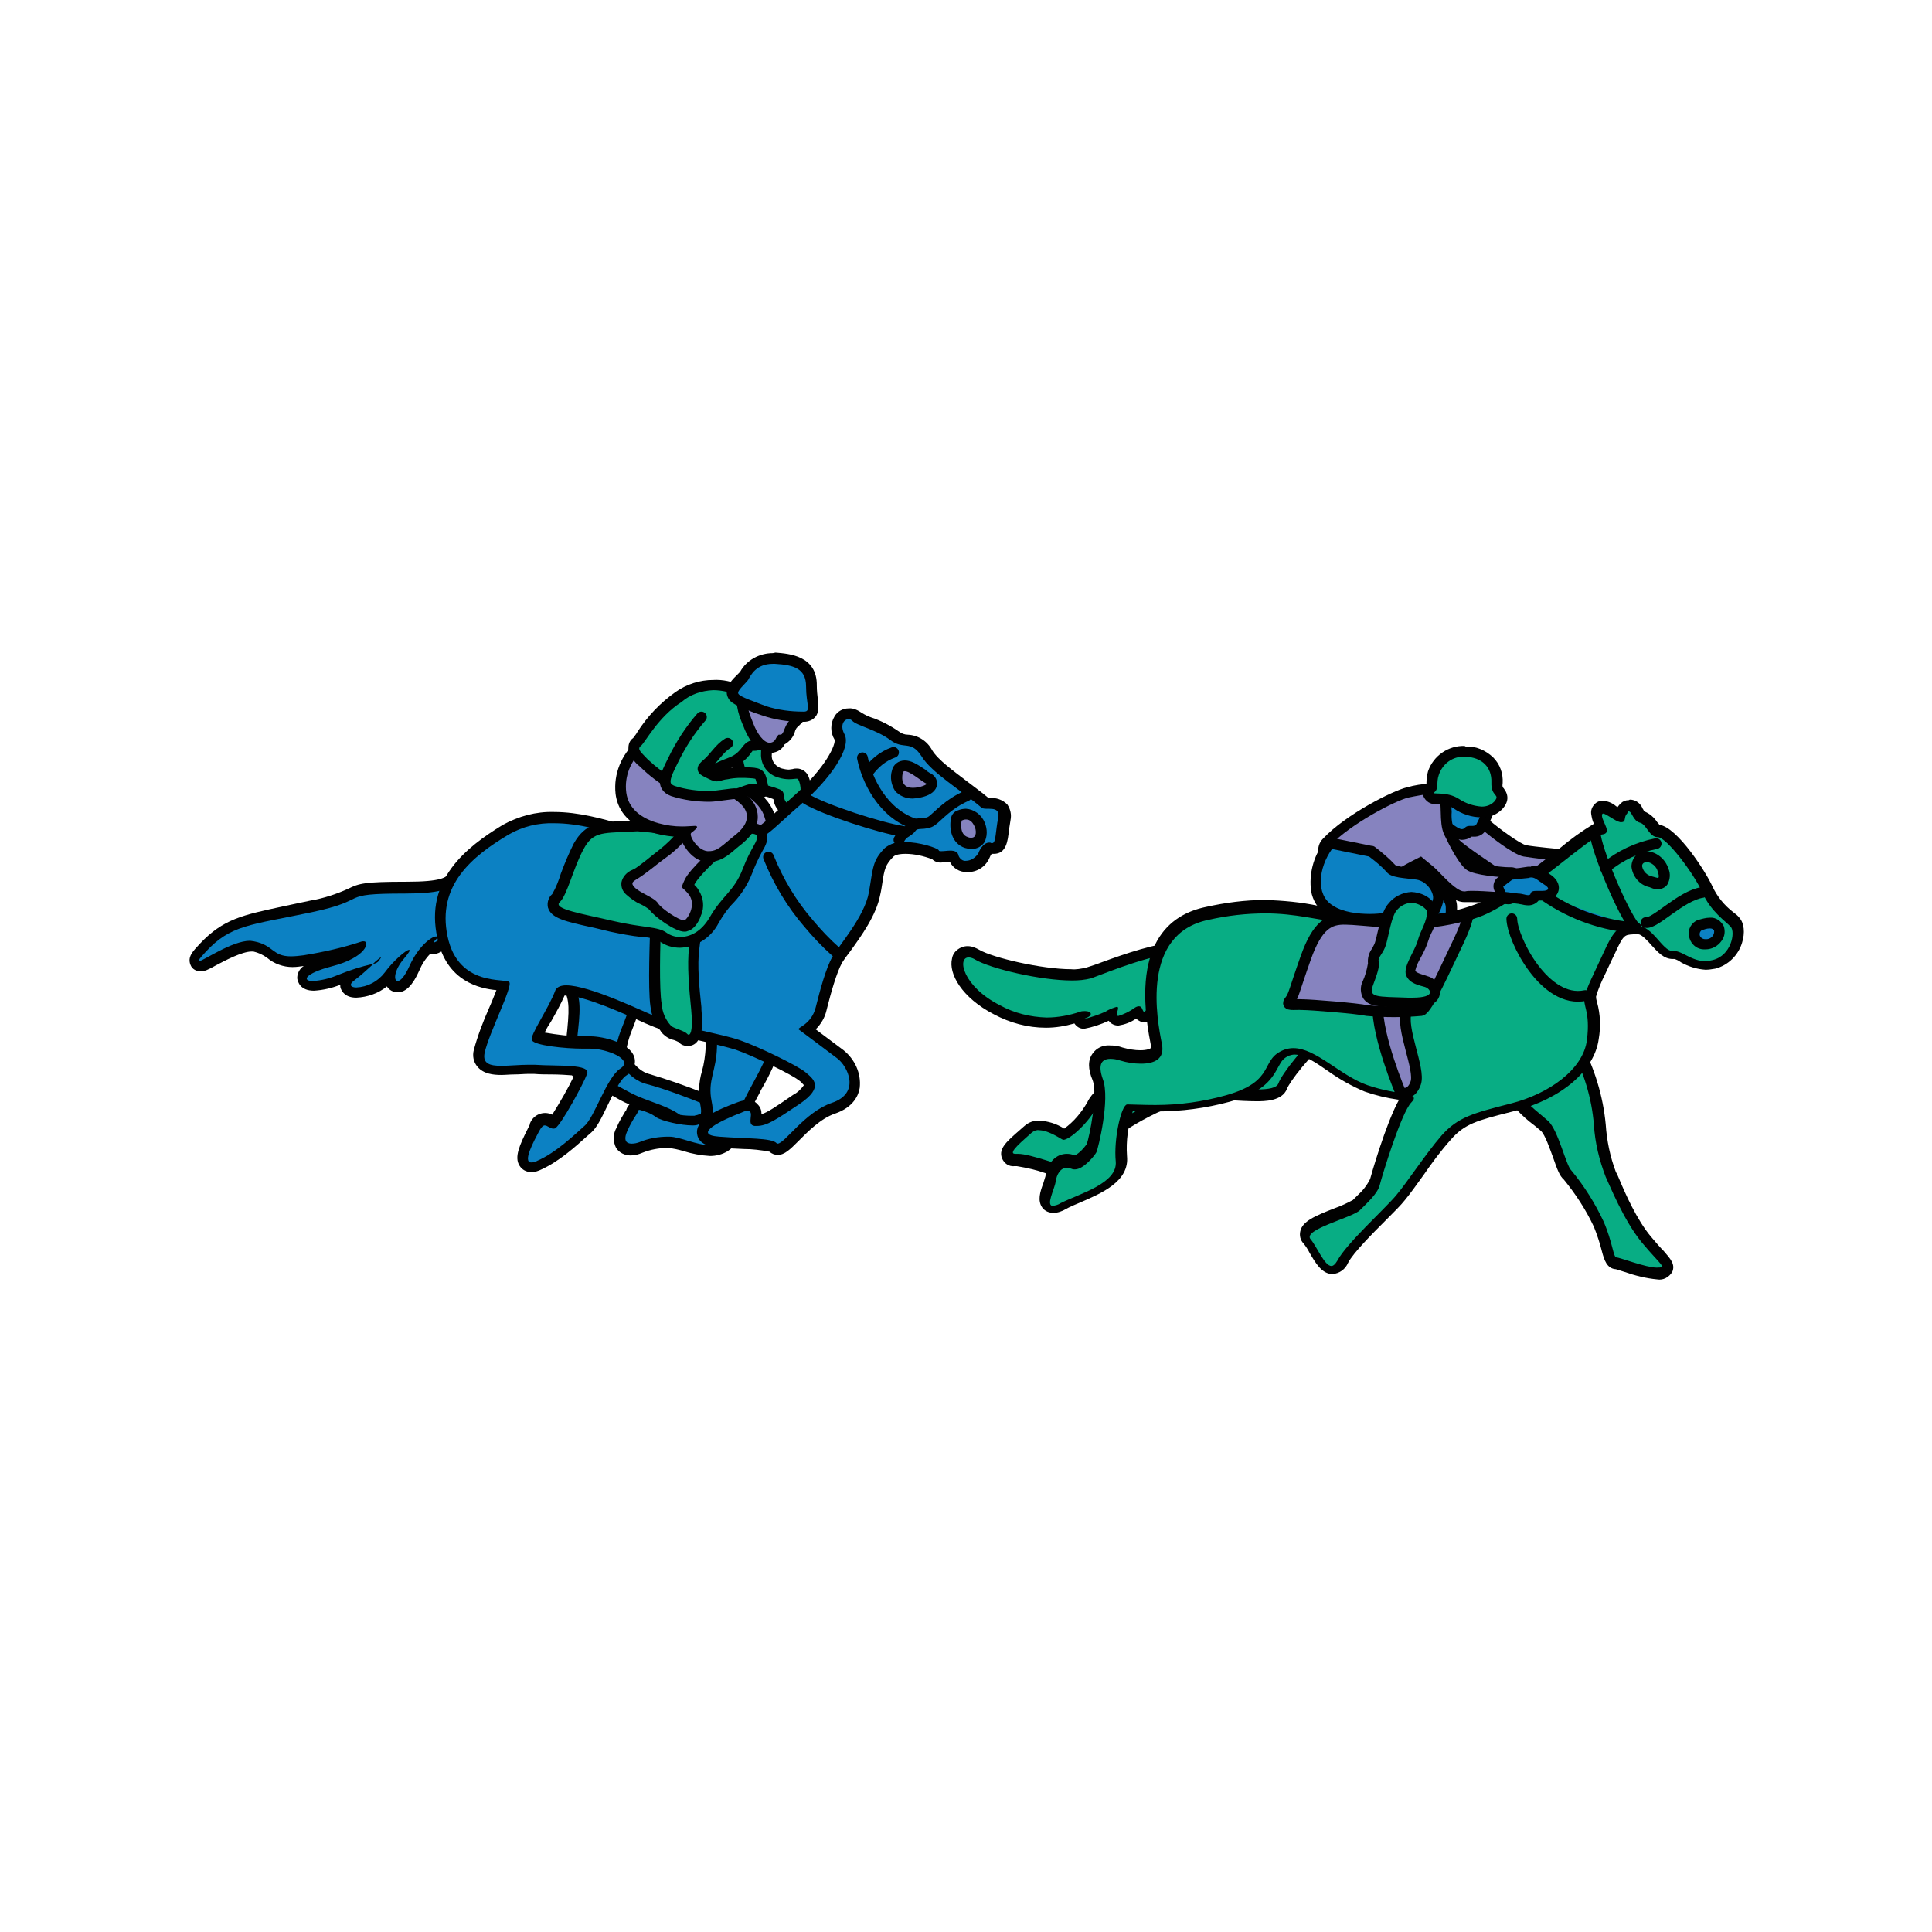 <?xml version="1.0" encoding="utf-8"?>
<!-- Generator: Adobe Illustrator 24.0.3, SVG Export Plug-In . SVG Version: 6.00 Build 0)  -->
<svg version="1.1" id="Layer_1" xmlns="http://www.w3.org/2000/svg" xmlns:xlink="http://www.w3.org/1999/xlink" x="0px" y="0px"
	 viewBox="0 0 360 360" style="enable-background:new 0 0 360 360;" xml:space="preserve">
<style type="text/css">
	.st0{fill:#08AD84;}
	.st1{fill:#010101;}
	.st2{fill:#8683BF;}
	.st3{fill:#0C81C3;}
	.st4{fill:none;stroke:#010101;stroke-width:2;stroke-linecap:round;stroke-linejoin:round;}
	.st5{fill:#8683BF;stroke:#010101;stroke-width:2;stroke-linecap:round;stroke-linejoin:round;}
	.st6{fill:#08AD84;stroke:#010101;stroke-width:2;stroke-linecap:round;stroke-linejoin:round;}
	.st7{fill:#0C81C3;stroke:#010101;stroke-width:2;stroke-linecap:round;stroke-linejoin:round;}
</style>
<title>Q_11</title>
<g id="Layer_2_1_">
	<g id="Landmark">
		<path class="st0" d="M147.3,151c-0.9,0-1.6-0.5-2-1.3c-0.2-0.4-0.3-0.8-0.3-1.3c0-0.1,0-0.2,0-0.3l0,0l-0.2-0.1
			c-1.4-0.6-2.9-0.9-4.4-1.1c-2.2-0.2-3-3.7-3.5-7.4c-0.3-2.4,2.2-6.1,2.5-6.6c0.2-0.3,0.5-0.4,0.8-0.4l0,0c0.3,0,0.6,0.2,0.8,0.4
			l1.9,2.6c0.1,0.2,0.2,0.4,0.2,0.6c0,0.8-0.1,1.7-0.2,2.5c-0.1,0.7-0.1,1.4-0.2,2.1c0.1,1.5,1.2,2.8,2.6,3.2
			c0.5,0.2,1.1,0.3,1.6,0.3l0,0c0.3,0,0.5,0,0.8-0.1c0.2,0,0.4-0.1,0.6-0.1c0.6,0,1.1,0.4,1.3,1c0.5,1,0.7,3.5-0.4,4.8
			C148.9,150.6,148.1,151,147.3,151z"/>
		<path class="st1" d="M140.2,133.6l1.9,2.6c0,2-0.3,2.6-0.3,4.6c0.1,2,1.4,3.6,3.3,4.1c0.6,0.2,1.3,0.3,1.9,0.3
			c0.7,0,1.1-0.1,1.5-0.1l0,0c0.6,0,1.1,3,0.2,4.1c-0.3,0.4-0.8,0.7-1.3,0.7c-0.5,0-0.9-0.3-1.1-0.7c-0.5-0.9,0.1-1.6-1-2.1
			c-1.5-0.6-3.1-1-4.6-1.2c-1.7-0.2-2.3-4.5-2.6-6.5c-0.3-2.1,2.3-5.9,2.3-5.9 M140.3,131.6L140.3,131.6c-0.7,0-1.3,0.3-1.6,0.9
			c-0.7,1-3,4.7-2.7,7.3c0.4,2.8,1.1,7.9,4.4,8.2c1.3,0.1,2.5,0.4,3.7,0.9c0.1,0.5,0.2,0.9,0.4,1.3c0.5,1.1,1.6,1.8,2.9,1.8
			c1.1-0.1,2.1-0.6,2.7-1.4c1.5-1.7,1.1-4.6,0.6-5.8c-0.3-0.9-1.2-1.6-2.2-1.6c-0.3,0-0.5,0-0.8,0.1c-0.2,0-0.5,0.1-0.7,0.1
			c-0.4,0-0.9-0.1-1.3-0.2c-1-0.3-1.8-1.1-1.9-2.2c0-0.7,0.1-1.3,0.2-2c0.1-0.9,0.2-1.8,0.2-2.7c0-0.4-0.1-0.8-0.4-1.2l-1.9-2.6
			C141.5,131.9,140.9,131.5,140.3,131.6L140.3,131.6z"/>
		<path class="st2" d="M141.1,164.4c-0.1,0-0.2,0-0.2,0l-8.8-2.1c-0.3-0.1-0.5-0.3-0.7-0.5l-3.6-6.9c-0.1-0.2-0.1-0.4-0.1-0.5
			l0.5-6.7c0-0.1,0-0.2,0.1-0.3l1-2.8c0.1-0.4,0.5-0.6,0.9-0.7h0.1l3.6,0.6c0.1,0,0.2,0,0.3,0.1l0.7,0.3c3.5,1.8,7.4,3.8,8.4,7.3
			c0.8,2.4,1.1,5,0.8,7.6c-0.3,4-2.8,4.6-2.9,4.6H141.1z"/>
		<path class="st1" d="M130.3,144.9l3.7,0.5c3.6,1.8,7.7,3.8,8.5,7c0.8,2.3,1,4.8,0.7,7.2c-0.2,3.3-2.1,3.7-2.1,3.7l-8.8-2.1
			l-3.6-6.9l0.6-6.7L130.3,144.9 M130.2,142.9c-0.8,0-1.6,0.5-1.9,1.3l-1,2.9c-0.1,0.2-0.1,0.3-0.1,0.5l-0.5,6.7
			c0,0.4,0,0.7,0.2,1.1l3.6,6.9c0.3,0.5,0.7,0.9,1.3,1l8.8,2.1c0.2,0,0.3,0,0.5,0c0.1,0,0.3,0,0.4,0c0.3-0.1,3.3-0.9,3.7-5.5
			c0.4-2.7,0.1-5.4-0.8-7.9c-1.1-3.9-5.2-6-8.9-7.9l-0.7-0.3c-0.2-0.1-0.4-0.2-0.6-0.2l-3.6-0.5
			C130.5,142.9,130.4,142.9,130.2,142.9L130.2,142.9z"/>
		<path class="st3" d="M131.3,212.3c-0.4,0-0.9-0.2-1.2-0.4c-0.7-0.5-1.4-1.1-2-1.8c-0.6-0.7-1.3-1.3-2.1-1.8
			c-1.7-1-3.5-1.8-5.4-2.4l-2-0.8c-1.1-0.4-2.1-0.9-3.2-1.5c-1.5-1-3.2-1.7-5-2.1c-4.3-0.8-4.2-5.3-3.7-9.6c0.6-5.3,0.3-6.2-1-9.1
			c-0.4-0.7-0.4-1.6,0-2.4c1.2-2.2,5.9-3,6.8-3.1l0.6-0.1l5.9,7.8l-0.1,0.5c-0.6,2-1.3,4-2.1,6c-0.5,1-0.8,2.1-1,3.3
			c-0.3,2,2,5.4,4.8,6.1c3.4,1,6.7,2.1,10,3.4c0.4,0.1,0.8,0.2,1.2,0.2c1.1,0.1,2.3,0.2,2.8,1.2c0.3,0.8,0.1,1.6-0.4,2.2
			c-0.4,0.7-0.8,1.4-1,2.2C132.9,211.2,132.5,212.3,131.3,212.3z"/>
		<path class="st1" d="M112.7,178.4l5.3,7c-1.7,5.8-2.7,6.8-3.1,9.4s2.3,6.4,5.6,7.2c3.2,0.8,8.6,2.9,9.8,3.4s4.7-0.1,3.1,2.2
			c-1.3,1.9-1.2,3.8-2.1,3.8c-0.2,0-0.5-0.1-0.7-0.3c-1.7-1.1-2.1-2.2-4.1-3.5c-2-1.4-5-2.2-7.6-3.3c-2.6-1.1-5.3-3.2-8.3-3.7
			s-3.5-3.2-2.9-8.5s0.3-6.5-1.1-9.6S112.7,178.4,112.7,178.4 M113.6,176.3l-1.2,0.1c-1.4,0.2-6.1,1-7.6,3.6c-0.6,1-0.6,2.2-0.1,3.3
			c1.2,2.7,1.5,3.5,1,8.6c-0.4,3.4-1.1,9.7,4.5,10.7c1.7,0.4,3.2,1.1,4.7,2c1,0.6,2.1,1.1,3.1,1.5c0.7,0.3,1.4,0.5,2.1,0.8
			c1.8,0.6,3.5,1.4,5.2,2.3c0.7,0.5,1.4,1,2,1.7c0.7,0.7,1.4,1.3,2.2,1.9c0.5,0.4,1.1,0.6,1.8,0.6c1.8,0,2.4-1.8,2.8-2.7
			c0.2-0.7,0.5-1.4,0.9-2c0.8-0.9,1-2.2,0.5-3.2c-0.7-1.5-2.4-1.7-3.6-1.8c-0.3,0-0.6-0.1-0.9-0.1c-3.3-1.3-6.7-2.5-10.1-3.5
			c-2.3-0.6-4.3-3.6-4.1-5c0.2-1,0.5-2,0.9-3c0.8-2,1.5-4,2.1-6.1l0.3-1l-0.6-0.8l-5.3-7L113.6,176.3L113.6,176.3z"/>
		<path class="st3" d="M132.3,214.5c-1.6-0.1-3.1-0.4-4.6-0.9c-1-0.4-2.1-0.6-3.2-0.7h-0.1c-1.7,0-3.4,0.4-5,1
			c-0.6,0.2-1.2,0.4-1.9,0.4c-0.7,0.1-1.4-0.3-1.9-0.9c-0.4-0.9-0.4-2,0.2-2.9c0.4-1,0.9-2,1.5-2.9c0.1-0.2,0.2-0.3,0.3-0.5
			c0.1-0.6,0.7-1.1,1.3-1.1c1.2,0,3.4,1.4,3.6,1.6c1.9,0.8,4,1.3,6.2,1.3c0.3,0,0.6,0,0.9-0.1c0.2-0.1,0.4-0.1,0.7-0.2
			c1.1-0.3,1.6-0.5,1.1-3c-0.4-2-0.2-4,0.3-5.9c0.4-1.5,0.6-3,0.6-4.6c0.1-4.6,0.7-6,0.9-6.3l0.5-0.8l11.1,5.5l-0.2,0.8
			c-0.9,2.9-2.1,5.6-3.7,8.2c-0.5,0.9-0.9,1.7-1.3,2.5c-0.5,1-0.9,2.1-1.2,3.3c-0.6,2-1.2,3.9-3.3,5.2
			C134.3,214.2,133.3,214.5,132.3,214.5z"/>
		<path class="st1" d="M134.2,189.5l9.5,4.7c-0.8,3.3-3.2,7.1-4.9,10.5c-1.7,3.4-1.5,6.3-4.2,8.1c-0.7,0.4-1.4,0.6-2.2,0.6
			c-2.6,0-5.7-1.6-7.7-1.6h-0.2c-1.8,0-3.6,0.3-5.3,1c-0.5,0.2-1,0.3-1.5,0.3c-1,0-1.6-0.6-0.8-2.4c1.2-2.6,1.9-3.1,2-3.7
			c0-0.1,0.1-0.2,0.3-0.2c1.1,0.3,2.2,0.7,3.1,1.4c1.1,0.7,4.6,1.5,6.7,1.5c0.4,0,0.8,0,1.2-0.2c1.5-0.5,3.2-0.4,2.4-4.3
			c-0.8-3.9,0.9-5.6,1-10.2C133.6,190.7,134.2,189.5,134.2,189.5 M133.4,186.8l-0.9,1.7c-0.3,0.5-0.9,2.1-1,6.7
			c-0.1,1.5-0.3,3-0.7,4.4c-0.6,2-0.7,4.2-0.3,6.3c0.1,0.5,0.2,1.1,0.1,1.6l-0.5,0.2c-0.2,0.1-0.5,0.1-0.7,0.2l0,0
			c-0.2,0-0.4,0-0.6,0c-1.9,0-3.8-0.4-5.6-1.1c-0.6-0.4-2.7-1.7-4.2-1.7c-1.1,0-2,0.7-2.3,1.7c0,0.1-0.1,0.2-0.2,0.3
			c-0.6,1-1.2,2-1.6,3c-0.7,1.2-0.7,2.6-0.1,3.8c0.6,0.9,1.6,1.4,2.7,1.4c0.8,0,1.5-0.2,2.2-0.5c1.5-0.6,3.1-0.9,4.7-0.9h0.1
			c1,0.1,1.9,0.3,2.9,0.6c1.6,0.5,3.2,0.8,4.9,0.9c1.2,0,2.3-0.3,3.3-0.9c2.3-1.6,3-3.7,3.7-5.8c0.3-1.1,0.7-2.1,1.2-3.1
			c0.4-0.8,0.9-1.6,1.3-2.5c1.6-2.7,2.9-5.5,3.8-8.5l0.4-1.6l-1.4-0.7l-9.5-4.7L133.4,186.8L133.4,186.8z"/>
		<path class="st3" d="M66.5,184.8c-1.4,0-1.8-0.7-2-1.1s-0.1-1.2,0.9-2l0.3-0.2c-0.7,0.2-1.4,0.5-2.3,0.8c-1.6,0.7-3.2,1.1-4.9,1.2
			c-1.8,0-2.1-0.9-2.1-1.3s-0.2-2,5.3-3.3c1.9-0.4,3.6-1.2,5.2-2.3c-3.2,1-6.5,1.7-9.9,2.2c-0.8,0.1-1.7,0.2-2.6,0.2
			c-1.5,0.1-3-0.5-4.1-1.4c-0.9-0.7-1.9-1.2-3-1.4c-0.2,0-0.4,0-0.5,0c-2.1,0-5.3,1.7-7.2,2.8c-1.4,0.8-1.9,1-2.3,1
			c-0.4,0-0.8-0.3-1-0.6c-0.3-0.8,0.2-1.4,1.5-2.8c4.1-4.5,7.5-5.1,14.9-6.6c1.6-0.3,3.3-0.7,5.3-1.1c2.5-0.5,4.9-1.2,7.2-2.3
			c1.9-0.9,3-1.2,10.4-1.2c7.1,0,8-0.9,8.9-1.9c0.9-1,1.8-1.9,5.2-2.6h0.2c0.6,0,1,0.4,1,1c0,0.1,0,0.2,0,0.3c0,0-1,3.4-2,6.8
			c-1,3.1-6.6,7.7-7.9,7.7l0,0c-0.3,0-0.6-0.1-0.8-0.4c-1.2,1.2-2.2,2.5-2.8,4.1c-1,2.3-2.1,3.4-3.1,3.4c-0.6,0-1.1-0.3-1.3-0.9
			c-0.2-0.5-0.2-1-0.2-1.4l-0.1,0.2C71.2,183.6,68.9,184.7,66.5,184.8z"/>
		<path class="st1" d="M89.8,161.8L89.8,161.8 M89.8,161.8c0,0-1,3.4-2,6.8c-0.9,2.9-6.3,7-6.9,7c-0.1,0-0.1-0.1,0.2-0.4
			c0.2-0.2,0.3-0.3,0.3-0.5c0-0.2,0-0.2-0.2-0.2c-0.7,0-3.2,1.7-4.9,5.5c-0.9,2-1.7,2.8-2.2,2.8c-0.8,0-0.7-2,1.2-4.2
			c1-1.2,1.2-1.6,0.9-1.6c-0.5,0-2.9,2-4.5,4.2c-1.3,1.7-3.2,2.7-5.3,2.8c-1,0-1.5-0.5-0.4-1.3c1.2-0.9,2.6-2.2,3.6-3.1
			c0.5-0.1,1-0.4,1.2-0.9c0.2-0.2,0.2-0.3,0.1-0.3c-0.5,0.4-0.9,0.7-1.4,1.2c-2.2,0.5-4.4,1.2-6.6,2.1c-1.4,0.6-3,1-4.6,1.1
			c-2.1,0-1.5-1.4,3.4-2.7c6.7-1.7,7.2-4.7,6.1-4.7c-0.1,0-0.2,0-0.3,0c-3.6,1.2-7.2,2-10.9,2.6c-0.8,0.1-1.6,0.2-2.4,0.2
			c-3.5,0-3.2-2.1-6.9-2.8c-0.2,0-0.5-0.1-0.7-0.1c-3.4,0-8.8,3.8-9.5,3.8c-0.3,0,0.1-0.5,1.2-1.7c4.7-5.1,8.3-5,19.7-7.4
			s4.5-3.5,17.4-3.5S82.3,163.2,89.8,161.8 M89.9,159.8L89.9,159.8h-0.4c-3.5,0.7-4.7,1.7-5.7,2.9c-0.7,0.8-1.5,1.6-8.1,1.6
			c-7.7,0-8.8,0.3-10.8,1.3c-2.2,1-4.6,1.8-7,2.2c-2,0.4-3.7,0.8-5.2,1.1c-7.4,1.6-11.1,2.3-15.5,7c-1.3,1.4-2.3,2.4-1.7,3.9
			c0.3,0.8,1.1,1.2,1.9,1.2c0.7,0,1.4-0.3,2.8-1.1c1.7-0.9,4.9-2.6,6.7-2.6c0.1,0,0.2,0,0.3,0c0.9,0.2,1.8,0.6,2.6,1.2
			c1.3,1.1,3,1.7,4.7,1.7c0.7,0,1.4-0.1,2.1-0.2c-0.8,0.5-1.3,1.5-1.2,2.4c0.1,0.5,0.5,2.2,3.1,2.2c1.7-0.1,3.4-0.5,4.9-1.1
			c0,0.2,0,0.5,0.1,0.7c0.2,0.5,0.8,1.7,2.9,1.7c2.1-0.1,4.1-0.8,5.7-2.1c0.4,0.7,1.2,1.1,2,1.1c1.5,0,2.8-1.3,4-4
			c0.5-1.2,1.2-2.3,2.1-3.2c0.2,0.1,0.4,0.1,0.6,0.1c2,0,7.8-5.2,8.8-8.4s1.8-6.2,2-6.8c0.1-0.2,0.1-0.4,0.1-0.7
			C91.8,160.7,90.9,159.8,89.9,159.8L89.9,159.8z"/>
		<path class="st3" d="M99.1,217.5c-0.5,0-1.1-0.3-1.4-0.7c-0.7-1.2,0.2-3.2,1.7-6l0.3-0.6c0.2-0.4,0.8-1.5,1.9-1.5
			c0.5,0,0.9,0.2,1.3,0.4l0.3,0.2c0.9-0.9,4.4-7.1,5.3-9.3c-0.9-0.4-3.7-0.5-5.4-0.5c-1.1,0-2.3-0.1-3.4-0.1c-0.3,0-0.7,0-1,0
			c-0.9,0-1.8,0.1-2.7,0.1c-0.9,0.1-1.7,0.1-2.5,0.1c-1.4,0-2.9-0.1-3.7-1.2c-0.5-0.7-0.7-1.6-0.4-2.4c0.7-2.6,1.6-5.2,2.8-7.6
			c0.7-1.6,1.5-3.6,1.8-4.6h-0.4c-2.8-0.2-9.3-0.8-11-9c-2.2-10.1,4.7-15.8,11.8-20c2.7-1.6,5.8-2.4,9-2.3c4.5,0,8.9,1.3,12.4,2.3
			l0.6,0.2c2.8,0.8,7.5,1.2,14.2,1.2c2.6,0,4.9-0.1,6.6-0.1h1.1c2.9-0.1,4-1,7.1-3.9c0.9-0.8,1.8-1.7,3.1-2.8
			c5.8-5.1,8.8-10.2,8-11.9c-0.6-1-0.7-2.3-0.1-3.4c0.4-0.6,1.1-1,1.8-1.1c0.6,0,1.1,0.3,1.5,0.7c0.6,0.4,1.3,0.7,2.1,1
			c1.7,0.6,3.4,1.4,4.8,2.5c0.6,0.5,1.4,0.8,2.2,0.8c1.6,0,3,1,3.8,2.4c1.2,1.9,3.9,3.9,6.7,6c1.4,1.1,2.9,2.1,4.2,3.3
			c0.2,0,0.4,0,0.6,0c0.9-0.1,1.9,0.2,2.5,0.8c0.4,0.6,0.6,1.3,0.4,2c-0.1,0.7-0.2,1.4-0.3,2c-0.2,1.9-0.4,3.5-1.8,3.5l0,0
			c-0.2,0-0.4,0-0.6-0.1l0,0c-0.2,0-0.7,0.4-1.1,1.4c-0.6,1.2-1.9,2-3.3,2c-1.1,0.1-2.1-0.7-2.3-1.8l0,0c-0.2-0.1-0.4-0.1-0.6-0.1
			c-0.3,0-0.5,0-0.8,0c-0.3,0.1-0.6,0-0.8,0c-0.5,0-1-0.1-1.4-0.5c-1.8-0.8-3.7-1.2-5.6-1.2c-1-0.1-2.1,0.2-2.9,0.8
			c-1.7,1.7-1.9,2.8-2.4,5.6c-0.1,0.7-0.2,1.4-0.4,2.2c-0.6,3.5-3.4,7.3-5.4,10.1c-0.7,0.9-1.2,1.7-1.5,2.2
			c-1.1,1.9-2.1,5.7-2.9,8.8l-0.1,0.4c-0.4,1.5-1.3,2.9-2.6,3.8c1.6,1.2,4.7,3.5,6.2,4.6c1.8,1.4,2.8,3.7,2.6,6c-0.2,1.3-1,3-3.9,4
			s-5.3,3.5-7.2,5.3c-1.5,1.5-2.3,2.3-3.2,2.3c-0.4,0-0.7-0.1-0.9-0.4c-0.5-0.4-3.2-0.5-5.4-0.6c-1.4-0.1-3.1-0.1-4.8-0.3
			c-0.8-0.1-2.8-0.2-3-1.6c-0.1-0.6-0.3-2.1,6.9-4.8c0.5-0.2,1-0.3,1.5-0.3c0.5,0,0.9,0.2,1.2,0.5c0.4,0.5,0.5,1.2,0.4,1.9
			c0,0.1,0,0.3,0,0.4h0.2c1.5,0,3-1,7.4-4c2.1-1.4,2.4-2.2,2.4-2.6c0-0.4-0.6-1-1.2-1.5l-0.2-0.2c-1.1-1-8.3-4.6-12-5.8
			c-1.4-0.5-3.4-0.9-5.5-1.4c-3.2-0.7-6.4-1.6-9.5-2.7l-1.7-0.7c-3.8-1.7-11.7-5.3-15.2-5.3c-0.7,0-1,0.1-1,0.3
			c-0.8,1.8-1.6,3.5-2.6,5.1c-0.6,1.1-1.2,2.1-1.7,3.3c2.7,0.7,5.6,1.1,8.4,1.1c0.4,0,0.7,0,1,0h0.5c2.2,0,6.6,1.1,7.2,3.2
			c0.2,0.9-0.2,1.9-1.1,2.3c-1.3,0.9-2.7,3.7-3.8,6c-1,2.1-1.8,3.9-2.8,4.7l-0.8,0.7c-2,1.8-5.1,4.6-8.3,6
			C100.1,217.3,99.6,217.4,99.1,217.5z"/>
		<path class="st1" d="M158.1,134c0.3,0,0.5,0.1,0.7,0.3c0.8,0.9,4.6,1.7,7.1,3.6c2.5,1.9,3.8-0.1,5.8,3c1.9,3.1,7.2,6.2,11.2,9.6
			c0.7,0.6,3.6-0.6,3.1,1.9c-0.5,2.4-0.4,4.7-1.1,4.7c-0.1,0-0.1,0-0.2,0c-0.1-0.1-0.3-0.1-0.4-0.1c-0.8,0-1.6,0.9-2,2
			c-0.5,0.8-1.4,1.4-2.3,1.4c-0.6,0.1-1.2-0.4-1.4-1c-0.1-0.7-0.8-0.9-1.5-0.9c-0.6,0-1.1,0.1-1.6,0.1s-0.5,0-0.6-0.2
			c-0.3-0.4-3.5-1.5-6.4-1.5c-1.3-0.1-2.6,0.3-3.6,1.1c-2.4,2.4-2.2,3.8-3,8.3c-0.8,4.5-5.6,9.9-6.8,12c-1.2,2.1-2.3,6.2-3.1,9.4
			c-0.8,3.2-3.5,3.8-3.2,4.1c0.3,0.2,5.2,3.9,7.2,5.4s4.4,6.5-1,8.3c-5,1.7-8.8,7.6-10.1,7.6c-0.1,0-0.2,0-0.2-0.1
			c-1-1-5.5-0.8-10.7-1.2c-5.3-0.4,0.8-3.2,4.2-4.5c0.4-0.2,0.7-0.3,1.1-0.3c1.5,0-0.4,2.6,1.3,2.8h0.4c1.9,0,3.5-1.1,8-4.1
			c4.7-3.2,2.5-4.7,1.1-5.9s-8.8-4.8-12.3-6s-10.8-2.3-15-4.1c-3.3-1.4-13-6.1-17.3-6.1c-1,0-1.7,0.3-2,0.9
			c-1.2,3.3-4.8,8.4-4.4,9.3c0.4,1,6.2,1.6,9.5,1.6c0.4,0,0.7,0,1,0h0.4c3,0,8.2,2,5.6,3.7c-2.6,1.7-4.8,9.1-6.7,10.7
			c-1.8,1.6-5.3,5-8.8,6.5c-0.3,0.2-0.7,0.3-1.1,0.3c-1.7,0,0.5-4,1.5-5.9c0.4-0.7,0.7-1,1-1c0.5,0,1,0.6,1.6,0.6
			c0.1,0,0.3,0,0.4-0.1c1.1-0.7,5.2-8.2,5.9-10.1s-5.5-1.4-9.8-1.7c-0.4,0-0.7,0-1.1,0c-1.7,0-3.6,0.2-5.1,0.2
			c-2.1,0-3.5-0.4-3.1-2.4c0.8-3.7,5.3-12.4,4.6-13.2c-0.6-0.8-9.5,1-11.5-8.5s4.5-14.9,11.4-19c2.6-1.5,5.5-2.2,8.5-2.1
			c4.6,0,9.2,1.4,12.7,2.4s9.4,1.2,14.5,1.2c3.2,0,6.1-0.1,7.8-0.1c4.2-0.1,5.1-2,10.8-6.9c5.7-4.9,9.5-10.6,8.3-13.1
			C156.4,135.1,157.3,134,158.1,134 M158.1,132c-1.1,0-2.1,0.6-2.6,1.5c-0.8,1.3-0.8,3,0,4.3c0.3,0.8-1.5,5.2-7.8,10.7
			c-1.2,1.1-2.2,2-3.1,2.8c-3.2,2.9-4,3.6-6.4,3.6H137c-1.7,0-4,0.1-6.6,0.1c-6.6,0-11.2-0.4-13.9-1.2l-0.6-0.2
			c-3.6-1-8-2.3-12.7-2.3c-3.3-0.1-6.6,0.8-9.5,2.4c-6.9,4.2-14.6,10.3-12.2,21.1c1.7,8.1,7.9,9.4,11,9.7c-0.4,1-0.9,2.3-1.4,3.4
			c-1.1,2.5-2.1,5.1-2.8,7.7c-0.3,1.1-0.1,2.3,0.7,3.2c1.1,1.3,2.9,1.5,4.4,1.5c0.8,0,1.6-0.1,2.5-0.1s1.8-0.1,2.6-0.1
			c0.3,0,0.7,0,1,0c1.1,0.1,2.3,0.1,3.4,0.1s2.9,0.1,4.1,0.2c-1.2,2.5-2.6,4.9-4.1,7.3c-1.4-0.7-3.2-0.2-4,1.3
			c-0.1,0.2-0.2,0.4-0.2,0.6c-0.1,0.2-0.2,0.4-0.3,0.6c-1.6,3.2-2.6,5.4-1.6,7c0.5,0.8,1.3,1.2,2.2,1.2c0.7,0,1.3-0.2,1.9-0.5
			c3.3-1.5,6.4-4.3,8.5-6.2l0.8-0.7c1-0.9,1.8-2.5,3-5c1-2.1,2.4-4.9,3.5-5.6c1.2-0.7,1.9-2.1,1.5-3.4c-0.8-2.7-5.8-3.9-8.2-3.9
			c-0.2,0-0.4,0-0.6,0h-0.9c-2.4,0-4.7-0.3-7-0.7c0.3-0.7,0.8-1.5,1.2-2.1c0.9-1.6,1.8-3.2,2.5-4.8h0.3c3.3,0,11.1,3.5,14.8,5.2
			l1.7,0.7c3.1,1.2,6.4,2.1,9.7,2.8c2.1,0.5,4.1,1,5.4,1.4c3.7,1.3,10.7,4.8,11.6,5.6l0.3,0.2c0.3,0.2,0.5,0.5,0.8,0.8
			c-0.5,0.7-1.2,1.4-2,1.8c-3.2,2.2-4.8,3.3-5.9,3.6c0-0.7-0.2-1.3-0.7-1.8c-0.5-0.6-1.2-0.9-2-0.8c-0.6,0-1.3,0.2-1.8,0.4
			c-3.8,1.4-7.9,3.2-7.5,5.9c0.3,2.2,3,2.4,3.9,2.5c1.7,0.2,3.3,0.2,4.8,0.3c1.6,0,3.2,0.2,4.8,0.5c0.4,0.4,1,0.6,1.5,0.6
			c1.3,0,2.3-1,3.9-2.6c1.6-1.6,4.1-4.2,6.8-5.1c3.5-1.2,4.4-3.5,4.6-4.8c0.3-2.7-0.9-5.3-3-7l-5.2-3.9c1-1,1.7-2.2,2-3.5l0.1-0.4
			c0.7-2.8,1.8-6.7,2.8-8.5c0.3-0.5,0.8-1.2,1.5-2.1c2.1-2.9,4.9-6.8,5.6-10.5c0.2-0.8,0.3-1.6,0.4-2.2c0.4-2.7,0.6-3.5,2.1-5
			c0.1-0.1,0.6-0.5,2.2-0.5c1.7,0,3.4,0.4,5,1c0.5,0.5,1.2,0.7,1.9,0.6c0.3,0,0.6,0,0.9-0.1h0.5c0.6,1.2,1.8,1.9,3.1,1.9
			c1.9,0.1,3.6-1,4.3-2.7c0.1-0.2,0.2-0.5,0.4-0.7c0.1,0,0.2,0,0.4,0c2.3,0,2.6-2.4,2.8-4.4c0.1-0.6,0.2-1.3,0.3-1.9
			c0.2-1,0-2-0.6-2.9c-0.9-0.9-2.1-1.3-3.3-1.2h-0.2c-1.3-1.1-2.7-2.1-4-3.1c-2.6-2-5.4-4-6.5-5.8c-0.9-1.7-2.6-2.8-4.5-2.9
			c-0.6,0-1.2-0.2-1.7-0.6c-1.6-1.1-3.3-2-5.1-2.6c-0.6-0.2-1.2-0.5-1.7-0.8C159.8,132.3,159,131.9,158.1,132L158.1,132z"/>
		<path class="st0" d="M128.2,193.8c-0.4,0-0.7-0.2-1-0.5c-0.4-0.2-0.8-0.4-1.2-0.6c-0.7-0.2-1.4-0.6-1.9-1.2l-0.2-0.2
			c-1-1.2-1.6-2.6-1.7-4.1c-0.5-3.2-0.1-13.7,0-15.8c0-0.3,0.2-0.6,0.4-0.8c0.2-0.1,0.4-0.2,0.6-0.2c0.1,0,0.2,0,0.3,0l5.6,1.6
			c0.5,0.1,0.8,0.6,0.7,1.1l-0.4,3.3c-0.4,3.1,0,7.4,0.3,11.1v0.4c0.4,4.2-0.3,5-0.5,5.2C128.9,193.7,128.5,193.8,128.2,193.8
			L128.2,193.8z"/>
		<path class="st1" d="M123.2,171.6l5.6,1.6l-0.4,3.3c-0.4,3.3,0,7.7,0.4,11.7c0.3,3.3,0,4.6-0.5,4.6c-0.1,0-0.2-0.1-0.3-0.2
			c-0.6-0.6-2.6-1-3-1.5c-1-1.1-1.6-2.5-1.7-4C122.8,184.4,123,176,123.2,171.6 M123.2,169.5c-0.4,0-0.8,0.1-1.2,0.4
			c-0.5,0.4-0.8,1-0.8,1.6c-0.1,2.9-0.5,12.8,0,16c0.2,1.7,0.8,3.3,1.9,4.6l0.1,0.2c0.6,0.7,1.4,1.3,2.4,1.5
			c0.3,0.1,0.7,0.3,0.9,0.4c0.4,0.5,1,0.7,1.7,0.7c0.7,0,1.3-0.3,1.7-0.8c0.6-0.7,1.2-1.9,0.8-6v-0.4c-0.4-3.7-0.8-7.9-0.4-10.8
			l0.4-3.3c0.1-1-0.5-1.9-1.4-2.2l-5.6-1.7C123.6,169.6,123.4,169.6,123.2,169.5L123.2,169.5z"/>
		<path class="st0" d="M126.7,175.6c-1.1,0-2.2-0.3-3.2-1c-0.7-0.5-1.9-0.7-3.8-1c-1.5-0.2-3.4-0.5-5.8-1c-1-0.2-2-0.5-2.9-0.7
			c-5.2-1.2-7.6-1.7-7.9-3.1c-0.1-0.5,0-1.1,0.5-1.5c0.6-0.6,1.3-2.4,1.9-4.2c0.6-1.9,1.4-3.7,2.3-5.4c1.9-3.5,4-3.6,8.2-3.7
			c0.8,0,1.7-0.1,2.6-0.1h0.1c0,0,3.3,0.3,7.7,0.8c0.7,0.1,1.5,0.1,2.2,0.1c1.8,0,3.8-0.1,5.8-0.3c1.7-0.1,3.3-0.2,4.5-0.2
			c1.4,0,2.5,0.1,2.9,1s-0.1,1.8-0.7,2.8c-0.7,1.3-1.4,2.6-1.9,4c-0.8,2-1.9,3.8-3.4,5.3c-1.1,1.2-2.1,2.6-2.9,4
			C131.8,173.9,129.4,175.5,126.7,175.6z"/>
		<path class="st1" d="M118.8,154.9c0,0,3.3,0.3,7.7,0.8c0.8,0.1,1.5,0.1,2.3,0.1c3.3,0,7.8-0.5,10.3-0.5c1.1,0,1.8,0.1,1.9,0.4
			c0.4,1-1,2-2.6,6.2s-3.8,4.9-6.2,9.1c-1.6,2.7-3.7,3.6-5.5,3.6c-0.9,0-1.8-0.3-2.5-0.8c-1.6-1.2-4.5-0.9-10-2.2s-11.3-2.2-9.9-3.5
			c1.4-1.3,2.5-6.3,4.4-9.8C110.6,154.7,112.4,155.3,118.8,154.9 M118.7,152.9h-0.1l-2.6,0.1c-4.3,0.2-6.9,0.3-9.1,4.2
			c-0.9,1.8-1.7,3.7-2.4,5.6c-0.4,1.3-0.9,2.6-1.6,3.8c-0.7,0.6-1,1.6-0.8,2.5c0.6,2,3.1,2.6,8.7,3.8l2.9,0.7c1.9,0.4,3.9,0.8,5.9,1
			c1.1,0,2.3,0.3,3.3,0.8c1.1,0.8,2.4,1.2,3.8,1.2c3.1-0.1,5.8-1.9,7.2-4.6c0.8-1.4,1.7-2.7,2.8-3.8c1.5-1.6,2.7-3.5,3.5-5.6
			c0.5-1.3,1.1-2.6,1.8-3.9c0.7-1.2,1.3-2.3,0.8-3.7c-0.6-1.7-2.6-1.7-3.8-1.7c-1.2,0-2.9,0.1-4.6,0.2c-2,0.1-4,0.3-5.7,0.3
			c-0.7,0-1.4,0-2.1-0.1c-4.4-0.5-7.7-0.8-7.7-0.8L118.7,152.9z"/>
		<path class="st2" d="M127.4,172.6c-1.3,0-4.8-2.4-5.7-3.6c-0.6-0.5-1.2-1-1.9-1.3c-0.9-0.4-1.7-0.9-2.4-1.6
			c-0.4-0.4-0.7-1-0.6-1.5c0.1-0.8,0.8-1.2,1.5-1.6c0.5-0.3,0.9-0.6,1.3-0.9c1.2-0.9,1.7-1.3,2.3-1.8l1.4-1.1
			c1.4-1.1,2.6-2.4,3.8-3.7l0.8-0.9c0.2-0.2,0.5-0.3,0.7-0.3c0.1,0,0.2,0,0.3,0.1c4.6,1.5,5,2.4,5.1,2.7c0.1,0.3,0.1,0.7,0,1
			c-0.5,0.7-1.1,1.4-1.8,2c-1.3,1.3-3.3,3.2-3.9,4.4c-0.1,0.2-0.2,0.5-0.3,0.7c0.4,0.4,0.8,0.8,1.1,1.3c0.7,1.1,0.8,2.5,0.3,3.8
			c-0.3,1-1,1.8-1.9,2.3C127.6,172.6,127.5,172.6,127.4,172.6z"/>
		<path class="st1" d="M128.8,155.2c0,0,4.9,1.6,4.5,2.3s-4.7,4.3-5.7,6.4c-1,2.1-0.4,1.1,0.9,3c1.2,1.9-0.4,4.4-1,4.6h-0.1
			c-0.8,0-4.1-2.1-4.8-3.2c-0.7-1.1-3.4-1.9-4.4-3s0.2-1.1,2.1-2.6c1.9-1.4,2-1.6,3.8-2.9C125.8,158.6,127.4,157,128.8,155.2
			 M128.8,153.2c-0.6,0-1.1,0.2-1.5,0.7c-0.3,0.3-0.6,0.6-0.8,0.9c-1.1,1.3-2.3,2.5-3.7,3.6l-1.4,1.1c-0.6,0.5-1.1,0.9-2.3,1.8
			c-0.4,0.3-0.8,0.6-1.3,0.8c-1,0.4-1.8,1.3-2,2.3c-0.1,0.9,0.2,1.7,0.9,2.3c0.8,0.7,1.7,1.4,2.7,1.8c0.6,0.3,1.1,0.6,1.6,1
			c0.9,1.3,4.8,4.1,6.5,4.1c0.2,0,0.4,0,0.6-0.1c1.6-0.4,2.4-2.5,2.5-2.9c0.7-1.5,0.5-3.3-0.4-4.7c-0.2-0.4-0.5-0.7-0.8-1v-0.1
			c0.5-1,2.4-3,3.6-4.1c0.8-0.7,1.4-1.4,2-2.3c0.3-0.6,0.3-1.2,0.1-1.8c-0.2-0.6-0.7-1.6-5.8-3.3C129.2,153.3,129,153.3,128.8,153.2
			L128.8,153.2z"/>
		<path class="st2" d="M132.1,159.6h-0.4c-2-0.2-3.6-2.4-3.9-3.6c-0.1-0.3-0.1-0.7,0-1h-0.8c-1.6,0-3.1-0.2-4.6-0.6
			c-5.1-1.4-6.4-4.4-6.7-6.5c-0.3-3.4,1-6.7,3.6-9c0.3-0.2,0.7-0.3,1-0.1l3.3,1.5l0.1,0.1c0.3,0.2,6.5,3.9,7.8,4.8
			c0.7,0.4,1.3,0.7,2.1,1c1.8,0.7,3.5,1.6,5,2.8c1,0.8,1.7,2,1.7,3.3c0,1.4-0.9,2.8-2.5,4.2l-1,0.8
			C135,158.6,133.8,159.6,132.1,159.6z"/>
		<path class="st1" d="M119.9,139.6l3.3,1.5c0,0,6.5,3.9,7.7,4.8s4.9,1.9,7,3.8c2.1,1.9,1.5,4-0.9,5.9c-2.4,1.9-3.2,3-4.9,3h-0.3
			c-1.9-0.2-3.5-3-3-3.4c0.5-0.4,1.6-1.2,0.8-1.3h-0.2c-0.5,0-1.3,0.1-2.3,0.1c-1.5,0-2.9-0.2-4.4-0.6c-3.2-0.9-5.6-2.7-6-5.7
			C116.3,144.7,117.5,141.7,119.9,139.6 M119.9,137.6c-0.5,0-0.9,0.2-1.3,0.5c-2.8,2.5-4.3,6.1-3.9,9.8c0.3,2.5,1.8,5.8,7.4,7.4
			c1.5,0.4,3.1,0.6,4.7,0.7c0,0.1,0,0.2,0,0.2c0.5,1.4,2.2,4.2,4.8,4.4h0.5c2.1,0,3.5-1.1,5.2-2.6l1-0.8c1.9-1.6,2.9-3.2,2.9-5
			c0-1.6-0.8-3-2-4c-1.6-1.3-3.4-2.3-5.3-3c-0.6-0.3-1.3-0.6-1.9-0.9c-1.3-0.9-7.2-4.5-7.9-4.9l-0.2-0.1l-3.3-1.5
			C120.4,137.7,120.1,137.7,119.9,137.6L119.9,137.6z"/>
		<path class="st0" d="M125.8,146.2c-0.2,0-0.4,0-0.5-0.1c-2-1.1-3.8-2.5-5.4-4.1l-0.5-0.5c-0.8-0.8-1.4-1.4-1.3-2.3
			c0-0.5,0.3-0.9,0.7-1.1c0.1-0.1,0.5-0.6,0.8-1.1c1.8-2.8,4.1-5.3,6.8-7.2c1.9-1.3,4.2-2.1,6.6-2.1c1.7,0,3.4,0.4,5,1.1h0.2
			c1.9,0,2.3,0.9,2.4,1.4v0.1c0.5,0.6,0.9,1.3,1.1,2.1c0.6,1.1,0.8,2.3,0.6,3.4c0,0.3-0.1,0.7-0.1,1.3c-0.1,1.3-0.6,1.9-1.5,1.9
			h-0.3h-0.2c-0.1,0-0.4,0-0.9,0.7c-0.8,1.3-2.1,2.2-3.5,2.6c-0.7,0.3-1.5,0.6-2.2,1C131.9,144,127.4,146.2,125.8,146.2z"/>
		<path class="st1" d="M132.9,128.6c1.6,0,3.3,0.4,4.8,1.1c0.1,0,0.3,0,0.4,0c0.5,0,1.3,0.1,1.4,0.6c0.1,0.8,0.4,0.2,1.3,2.4
			s0.5,2.1,0.3,4.3c0,0.8-0.2,1-0.5,1s-0.3,0-0.5,0c-0.4,0-1,0.2-1.7,1.1c-1.7,2.3-2.6,1.8-5.4,3.3c-2.6,1.4-6.1,2.9-7.1,2.9
			c-0.1,0-0.1,0-0.2,0c-1.8-1.1-3.5-2.4-5-3.8c-1.1-1.2-2.1-1.9-1.3-2.5c0.8-0.6,3.2-5.4,7.6-8.2
			C128.6,129.4,130.7,128.7,132.9,128.6 M132.9,126.7L132.9,126.7c-2.5,0-5,0.8-7.1,2.3c-2.8,2-5.2,4.5-7.1,7.5
			c-0.2,0.4-0.6,0.8-0.7,1c-0.6,0.4-0.9,1.1-0.9,1.8c-0.1,1.3,0.8,2.2,1.6,3.1l0.5,0.4c1.7,1.7,3.7,3.2,5.8,4.4
			c0.3,0.1,0.6,0.1,0.9,0.1c2.2,0,7.8-3,8.1-3.2c0.6-0.3,1.3-0.6,2-0.9c1.6-0.5,3.1-1.6,4-3c0.1-0.1,0.2-0.2,0.2-0.3
			c0.1,0,0.2,0,0.4,0c0.7,0,2.4-0.3,2.5-2.9c0-0.5,0.1-0.9,0.1-1.2c0.2-1.3,0-2.7-0.6-3.9c-0.3-0.8-0.7-1.5-1.2-2.2
			c-0.2-0.7-0.9-2-3.4-2l0,0C136.4,127,134.7,126.6,132.9,126.7L132.9,126.7z"/>
		<path class="st2" d="M143.5,139.4c-1.7,0-3.2-2.1-3.9-4.2l-0.3-0.7c-0.7-1.8-1.4-3.7-0.5-5.4c1-1.7,5.2-2.2,6.5-2.3h0.1
			c0.3,0,0.7,0.2,0.8,0.5l3.1,5c0.2,0.4,0.2,0.8-0.1,1.1c-0.3,0.4-0.7,0.8-1.1,1.2c-0.5,0.4-0.8,1-1,1.6c-0.3,0.8-0.7,1.6-1.6,1.8
			c-0.4,0.8-1.1,1.4-2,1.4L143.5,139.4z"/>
		<path class="st1" d="M145.4,127.8l3,5c-1.2,1.5-1.6,1.5-2.2,3c-0.4,1.1-0.6,1.1-0.9,1.1h-0.1c-0.1,0-0.2,0-0.2,0.1
			c-0.4,0.2-0.4,1.3-1.5,1.4h-0.1c-1.1,0-2.3-1.7-3-3.5s-1.6-3.7-0.8-5.2C140.5,128.1,145.3,127.8,145.4,127.8 M145.3,125.8h-0.1
			c-2.2,0.1-6.1,0.7-7.3,2.8c-1.2,2.1-0.3,4.4,0.4,6.2c0.1,0.2,0.2,0.4,0.3,0.7c0.4,1.1,2,4.8,4.9,4.8h0.2c1.1-0.1,2-0.6,2.5-1.6
			c0.9-0.5,1.6-1.3,1.9-2.3c0.1-0.5,0.4-0.9,0.8-1.2c0.4-0.4,0.8-0.8,1.1-1.2c0.5-0.7,0.6-1.6,0.2-2.3l-3.1-5
			C146.7,126.2,146,125.8,145.3,125.8L145.3,125.8z"/>
		<path class="st3" d="M149.4,133.5c-2.4,0-4.7-0.4-7-1.1l-1.5-0.6c-2.7-1-3.7-1.4-4.2-2c-0.8-1.1,0.2-2.2,1.1-3.1
			c0.2-0.2,0.4-0.5,0.6-0.7l0.2-0.3c1.1-1.9,3.1-3.1,5.3-3.1h0.5c2.4,0.2,6.8,0.4,6.7,5.2c0,0.9,0.1,1.9,0.2,2.8
			c0.2,1,0.3,1.8-0.2,2.4c-0.3,0.4-0.8,0.6-1.3,0.5L149.4,133.5z"/>
		<path class="st1" d="M144,123.7h0.4c3.4,0.2,5.8,0.8,5.8,4.2c0,3.3,1,4.7-0.4,4.7h-0.1c-2.4,0-4.7-0.3-6.9-1
			c-2.3-0.9-4.8-1.7-5.2-2.3c-0.4-0.5,1.2-1.8,1.8-2.6C139.9,125.8,140.9,123.7,144,123.7 M144,121.7L144,121.7
			c-2.5,0-4.9,1.3-6.1,3.5l-0.2,0.2c-0.2,0.2-0.4,0.4-0.6,0.6c-0.9,0.9-2.5,2.6-1.2,4.4c0.6,0.8,1.9,1.3,4.6,2.4l1.5,0.5
			c2.3,0.8,4.8,1.2,7.3,1.2h0.3h0.2c0.8,0,1.6-0.3,2.1-0.9c0.8-0.9,0.6-2.1,0.5-3.2c-0.1-0.9-0.2-1.7-0.2-2.6c0.1-5.7-5.3-6-7.7-6.2
			L144,121.7L144,121.7z"/>
		<path class="st4" d="M143.2,159.7c1.8,4.5,4.3,8.7,7.5,12.4c1.5,1.8,3.2,3.6,5,5.2"/>
		<path class="st5" d="M150.3,148.9c3.3,2,13.8,5.4,17.9,6"/>
		<path class="st4" d="M160.7,141.2c0.8,4,3.7,10.4,9.9,12.4"/>
		<path class="st5" d="M180.1,148.3c-3.4,1.5-5.1,3.6-6.4,4.6s-3,0.1-3.8,1.2s-1.6,0.8-2.4,2.4"/>
		<path class="st5" d="M161.6,144.1c1.2-1.8,2.9-3.2,4.9-3.9"/>
		<path class="st2" d="M170.1,147.8c-0.9,0.1-1.8-0.3-2.4-1c-0.6-0.9-0.8-1.9-0.4-2.9c0.1-0.7,0.7-1.2,1.4-1.1
			c0.9,0,1.8,0.6,3.2,1.6c0.3,0.2,0.7,0.5,1,0.7c0.5,0.1,0.8,0.6,0.8,1.1C173.5,147.5,170.6,147.8,170.1,147.8z"/>
		<path class="st1" d="M168.6,143.7c1,0,3.4,2.1,4,2.3c0.4,0.1-1.1,0.8-2.5,0.8c-1.2,0-2.3-0.6-1.9-2.7
			C168.2,143.8,168.4,143.7,168.6,143.7 M168.6,141.7L168.6,141.7c-1.2,0-2.2,0.8-2.4,1.9c-0.4,1.3-0.1,2.7,0.6,3.8
			c0.8,0.9,2,1.4,3.2,1.4c0,0,4.3-0.1,4.6-2.6c0.1-1-0.5-1.8-1.4-2.2c-0.2-0.1-0.6-0.4-0.8-0.6C170.9,142.4,169.8,141.7,168.6,141.7
			L168.6,141.7z"/>
		<path class="st2" d="M181,157.2c-0.3,0-0.6-0.1-0.9-0.2c-2.1-0.6-2.1-3.1-1.9-4.3c0.1-0.3,0.3-0.6,0.6-0.7
			c0.4-0.1,0.8-0.2,1.2-0.2c1.2,0.1,2.2,0.8,2.5,1.9c0.4,0.9,0.4,1.9,0,2.7C182.1,156.9,181.6,157.2,181,157.2z"/>
		<path class="st1" d="M180,152.7c0.9,0,1.3,0.7,1.6,1.3s0.5,2.1-0.6,2.1c-0.2,0-0.4,0-0.6-0.1c-1.8-0.5-1.2-3.1-1.2-3.1
			C179.4,152.8,179.7,152.7,180,152.7 M180,150.7L180,150.7c-0.5,0-1,0.1-1.5,0.3c-0.7,0.2-1.2,0.8-1.3,1.5
			c-0.4,2.1,0.2,4.7,2.6,5.5c0.4,0.1,0.8,0.2,1.2,0.2c1,0,1.8-0.4,2.4-1.2c0.6-1.1,0.6-2.5,0.1-3.7
			C182.9,151.8,181.5,150.8,180,150.7L180,150.7z"/>
		<path class="st6" d="M130.7,133.6c-2.1,2.4-3.9,5.2-5.3,8.1c-1.4,2.8-2.4,4.8,0,5.7c2.2,0.7,4.5,1,6.8,1c1.3,0,4.4-0.6,5-0.5
			c0.6,0.1,2.8-1.2,3.6-0.8c0.8,0.4,1.7,1.3,1.3-0.7s-0.4-2.3-2.3-2.4c-1.4-0.1-2.9-0.1-4.3,0.2c-1.9,0.2-1.5,0.8-3.1,0
			s-1.9-0.8-0.6-1.9s2.2-2.8,3.8-3.8"/>
		<path class="st2" d="M289.4,164.3h-0.2c-1-0.2-1.9-0.3-2.9-0.3c-0.3,0-0.7,0-1,0.1c-0.4,0.2-0.8,0.2-1.3,0.2
			c-1.7-0.1-3.3-0.5-4.7-1.3l-0.7-0.5c-2.5-1.6-4.9-3.4-7.3-5.3c-0.1-0.2-0.3-0.3-0.5-0.3c-0.2,0-0.4,0.2-0.5,0.3
			c-0.2,0.2-0.4,0.3-0.7,0.3c-0.2,0-0.4-0.1-0.5-0.2l-5.4-3.7c-0.5-0.3-0.6-0.9-0.3-1.4c0.1-0.2,0.3-0.3,0.6-0.4
			c2.4-0.7,5-1.1,7.5-1.3c0.5,0,1.1,0.1,1.6,0.3c1.4,0.8,2.6,1.8,3.8,2.8c1.6,1.4,5.9,4.6,7.3,4.9c1.8,0.3,6.1,0.7,6.2,0.7
			c0.5,0.1,0.9,0.5,0.9,1.1c0,0.1,0,0.2-0.1,0.2l-0.9,2.9C290.2,164,289.8,164.3,289.4,164.3z"/>
		<path class="st1" d="M271.4,151.6c0.4,0,0.7,0,1,0.2c1.3,0.8,2.5,1.7,3.7,2.7c1,0.9,5.9,4.8,7.8,5.1c1.8,0.3,6.3,0.8,6.3,0.8
			l-0.9,2.9c-1-0.2-2-0.3-3.1-0.3c-0.5,0-0.9,0-1.4,0.2c-0.3,0.1-0.6,0.1-0.9,0.1c-1.5-0.1-2.9-0.5-4.2-1.2
			c-0.9-0.6-6.9-4.6-7.8-5.6c-0.3-0.4-0.7-0.6-1.2-0.6c-0.5,0-0.9,0.3-1.2,0.6l-5.5-3.7C266.5,152.2,269,151.8,271.4,151.6
			 M271.4,149.6c-2.6,0.2-5.2,0.7-7.7,1.3c-1.1,0.3-1.7,1.4-1.4,2.4c0.1,0.5,0.4,0.9,0.8,1.1l5.5,3.7c0.3,0.2,0.7,0.3,1.1,0.3
			c0.4,0,0.9-0.1,1.2-0.4c2.3,1.9,4.7,3.6,7.2,5.2l0.7,0.4c1.6,0.9,3.4,1.5,5.3,1.5c0.6,0,1.1-0.1,1.6-0.3l0,0c0.2,0,0.4,0,0.6,0
			c0.9,0,1.8,0.1,2.7,0.3c0.1,0,0.2,0,0.4,0c0.9,0,1.7-0.6,1.9-1.4l0.9-2.9c0.3-1.1-0.3-2.2-1.3-2.5c-0.1,0-0.3-0.1-0.4-0.1
			c0,0-4.4-0.4-6.1-0.7c-1.1-0.2-5.2-3.2-6.8-4.6c-1.3-1.1-2.6-2.1-4-2.9C272.8,149.7,272.1,149.5,271.4,149.6L271.4,149.6z"/>
		<path class="st3" d="M261,178.6c-0.6,0-1-0.5-1-1c0-0.1,0-0.1,0-0.2l0.7-2.6v-0.1l3.9-10.2c0.1-0.3,0.3-0.5,0.6-0.6
			c0.1,0,0.2,0,0.3,0c0.2,0,0.4,0.1,0.5,0.2c2.8,1.8,4.3,3.6,4.3,5.1c0,0.5,0,0.8,0,1c0,0.5,0,0.9,0,2c0,1.7-0.2,4.4-0.2,4.4
			c0,0.4-0.3,0.7-0.6,0.9l-3.3,1.4c-0.1,0.1-0.3,0.1-0.4,0.1L261,178.6z"/>
		<path class="st1" d="M265.6,164.8c2.3,1.5,3.8,3,3.8,4.3s0,1.3,0,3s-0.2,4.4-0.2,4.4l-3.3,1.4l-5-0.2l0.7-2.6L265.6,164.8
			 M265.6,162.8c-0.2,0-0.4,0-0.6,0.1c-0.6,0.2-1,0.6-1.2,1.2l-3.9,10.2c0,0.1-0.1,0.1-0.1,0.2l-0.7,2.6c-0.2,0.6,0,1.2,0.3,1.7
			c0.4,0.5,0.9,0.8,1.5,0.8l5,0.2h0.1c0.3,0,0.5-0.1,0.8-0.2l3.3-1.4c0.7-0.3,1.2-1,1.2-1.8c0-0.1,0.1-2.7,0.2-4.4c0-1.1,0-1.5,0-2
			c0-0.3,0-0.5,0-1c0-2-1.5-3.9-4.7-6C266.4,162.9,266,162.8,265.6,162.8L265.6,162.8z"/>
		<path class="st0" d="M199.6,218.5c-1.5-0.2-2.9-0.5-4.4-1c-1.8-0.6-3.7-1.1-5.6-1.3h-0.2h-0.3l0,0c-0.6,0.1-1.2-0.3-1.4-0.8
			c-0.4-1.1,0.6-2.1,3.1-4.2l0.8-0.7c0.5-0.5,1.3-0.7,2-0.7c1.6,0.2,3.1,0.7,4.4,1.6l0.2,0.1c0.9-0.3,4-3,5.3-5.6
			c1.5-3.2,7.3-5.7,7.9-6c4.5-1.5,16.4-6.2,18-9.7c0.8-1.8,3-2.7,6.4-2.7c5.3,0,12,2.1,12.3,2.1c0.5,0.2,0.8,0.7,0.7,1.3
			c-0.1,0.2-0.1,0.3-0.3,0.4c-5,4.5-8.7,9.4-9.4,11s-2.7,1.7-4.8,1.7c-1.4,0-3.1-0.1-4.8-0.2c-1.6-0.1-3.2-0.2-4.9-0.3h-0.2
			c-5.9,0-16.1,6.3-17.9,8.3c-0.5,0.6-1,1.2-1.6,2C203.1,216.2,201.3,218.5,199.6,218.5z"/>
		<path class="st1" d="M235.8,188.4c5.2,0,12,2.1,12,2.1c-4.9,4.4-8.9,9.5-9.6,11.4c-0.3,0.8-1.8,1.1-3.9,1.1
			c-2.6,0-6.2-0.4-9.6-0.5h-0.2c-6.2,0-16.7,6.4-18.6,8.6c-2,2.3-4.6,6.3-6.3,6.3s-7.5-2.4-9.9-2.4h-0.3h-0.2c-1.7,0,1.7-2.7,3.1-4
			c0.4-0.3,0.9-0.5,1.3-0.4c1.6,0,3.6,1.3,4.3,1.7c0.1,0,0.1,0.1,0.2,0.1c1.3,0,4.9-3.4,6.3-6.2c1.4-3,7.4-5.5,7.4-5.5
			s16.4-5.5,18.6-10.2C231.1,188.9,233.2,188.4,235.8,188.4 M235.8,186.4L235.8,186.4c-3.9,0-6.3,1.1-7.3,3.3
			c-1.2,2.7-11.1,7-17.4,9.2H211c-0.7,0.3-6.7,2.9-8.4,6.5c-1.1,1.9-2.5,3.6-4.3,4.9c-1.4-0.9-3-1.4-4.7-1.5c-1,0-1.9,0.3-2.7,1
			l-0.8,0.7c-2.4,2.1-4.1,3.5-3.4,5.3c0.4,1,1.3,1.6,2.3,1.5h0.4h0.1c1.8,0.3,3.6,0.7,5.3,1.3c1.5,0.6,3.1,0.9,4.6,1.1
			c2.2,0,4.1-2.4,6.2-5.1c0.6-0.7,1.1-1.4,1.5-1.9c1.6-1.9,11.6-7.9,17.1-7.9h0.2c1.6,0,3.2,0.2,4.8,0.2c1.8,0.1,3.4,0.2,4.9,0.2
			s4.8,0,5.7-2.3c0.5-1.3,4-6,9.1-10.6c0.5-0.5,0.8-1.2,0.6-1.9c-0.2-0.7-0.7-1.3-1.4-1.5C248.1,188.5,241.3,186.4,235.8,186.4
			L235.8,186.4z"/>
		<path class="st0" d="M201.9,190.8c-0.5,0-0.9-0.3-1-0.8c0-0.2,0-0.3,0-0.5l-0.2,0.1c-1.9,0.6-3.8,1-5.8,1c-3.2,0-6.4-0.9-9.2-2.4
			c-5.8-3-7.8-7.2-7.3-9.3c0.2-0.9,1-1.6,1.9-1.5c0.6,0,1.2,0.2,1.7,0.5c2.7,1.6,11.9,3.7,17.6,3.7c1.1,0,2.1-0.1,3.1-0.4
			c0.9-0.3,1.9-0.7,2.9-1c4.3-1.5,9.7-3.4,14.6-3.8h0.1c0.5,0,0.9,0.3,1,0.8c0.1,0.3,1.5,7.9-3.7,9.8c-2.6,1-3.3,1.8-3.5,2
			c-0.2,0.3-0.6,0.5-1,0.5l0,0c-0.4,0-0.8-0.2-1-0.5c-0.1-0.2-0.2-0.3-0.3-0.5l-0.2,0.1l-0.5,0.3c-0.9,0.6-1.9,1.1-2.9,1.3
			c-0.4,0-0.8-0.2-1-0.6c-0.1-0.2-0.2-0.4-0.2-0.7l-0.7,0.4C204.9,189.9,203.4,190.4,201.9,190.8z"/>
		<path class="st1" d="M220.4,177.4c0,0,1.4,7-3.1,8.7c-3.7,1.4-3.9,2.5-4.1,2.5c0,0-0.1,0-0.1-0.1c-0.3-0.4-0.3-1-0.9-1
			c-0.3,0-0.7,0.2-0.9,0.4c-0.9,0.6-1.9,1.1-2.9,1.4c-0.3,0-0.4-0.2-0.2-0.8s0.2-0.9-0.1-0.9c-0.7,0.2-1.5,0.5-2.1,0.9
			c-1.3,0.6-2.6,1-4,1.4c-0.1,0,0-0.1,0.4-0.2c1.4-0.6,0.9-1.3-0.2-1.3c-0.3,0-0.6,0-0.9,0.1c-2,0.7-4.2,1.1-6.3,1.1
			c-3-0.1-6-0.8-8.7-2.3c-6.9-3.5-8-8.9-5.8-8.9c0.4,0,0.9,0.2,1.2,0.4c2.9,1.7,12.2,3.9,18.1,3.9c1.2,0,2.3-0.1,3.5-0.4
			C207.6,180.7,214.4,177.9,220.4,177.4 M220.4,175.4h-0.2c-5.1,0.4-10.5,2.3-14.9,3.9c-1,0.4-2,0.7-2.9,1c-0.9,0.2-1.9,0.4-2.8,0.3
			c-5.4,0-14.5-2.1-17.1-3.6c-0.7-0.4-1.4-0.7-2.2-0.7c-1.4,0-2.7,1-2.9,2.3c-0.7,2.8,1.8,7.3,7.8,10.4c3,1.6,6.3,2.5,9.7,2.5
			c1.8,0,3.6-0.3,5.3-0.8c0.4,0.6,1,1,1.8,1c1.6-0.3,3.1-0.8,4.6-1.5c0.4,0.6,1.1,0.9,1.8,0.9c1.2-0.2,2.3-0.6,3.3-1.3
			c0.4,0.4,1,0.7,1.6,0.7c0.7,0,1.3-0.4,1.7-0.9c0.9-0.8,1.9-1.4,3.1-1.7c2.6-0.9,4.2-3.3,4.5-6.6c0.1-1.4,0.1-2.9-0.1-4.3
			C222.2,176,221.3,175.4,220.4,175.4L220.4,175.4z"/>
		<path class="st0" d="M308.6,237.4c-2-0.2-3.9-0.7-5.8-1.4c-0.6-0.2-1.2-0.4-1.8-0.5l0,0c-1,0-1.3-1-1.7-2.6
			c-0.4-1.6-0.9-3.2-1.6-4.7c-1.5-3.3-3.5-6.4-5.8-9.1c-0.6-0.5-1-1.6-1.7-3.7c-0.7-2.1-1.6-4.6-2.6-5.4l-1.2-1
			c-2.2-1.6-4-3.6-5.5-5.9c-0.3-0.6-0.4-1.2-0.1-1.9c1.1-3.1,9.8-6.2,11.5-6.8c0.1,0,0.2-0.1,0.3-0.1c0.4,0,0.7,0.2,0.9,0.5
			c2.5,4.6,4,9.6,4.5,14.8c0.2,3.2,0.9,6.3,2.1,9.3c0.1,0.2,0.4,0.8,0.7,1.4c1.1,2.4,3.3,7.5,6,10.7c1,1.2,1.8,2.1,2.4,2.7
			c1.3,1.4,1.8,2,1.4,2.8S309.3,237.4,308.6,237.4z"/>
		<path class="st1" d="M292.7,195.3c2.4,4.4,3.9,9.3,4.3,14.3c0.2,3.3,1,6.6,2.2,9.7c0.6,1.2,3.3,8.1,6.8,12.3
			c3.5,4.2,4.7,4.6,2.7,4.6s-6.9-1.9-7.5-1.9s-0.7-2.8-2.4-6.7c-1.6-3.4-3.6-6.6-6-9.5c-1-0.9-2.4-7.4-4.3-9.2
			c-1.9-1.7-4.9-3.8-6.5-6.7S292.7,195.3,292.7,195.3 M292.7,193.3c-0.2,0-0.4,0-0.7,0.1c-9.7,3.4-11.7,6.3-12.1,7.4
			c-0.3,0.9-0.3,1.9,0.2,2.7c1.5,2.4,3.5,4.5,5.8,6.2l1.2,1c0.8,0.7,1.7,3.4,2.3,5c0.8,2.3,1.2,3.4,2,4.1c2.2,2.7,4.1,5.6,5.6,8.8
			c0.6,1.5,1.1,3,1.5,4.6c0.4,1.5,0.9,3.2,2.6,3.3c0.3,0.1,1,0.3,1.6,0.5c2,0.7,4,1.2,6.1,1.4c1.1,0.2,2.2-0.4,2.8-1.4
			c0.6-1.4-0.3-2.4-1.6-3.9c-0.6-0.6-1.4-1.5-2.4-2.7c-2.6-3.1-4.8-8.1-5.8-10.5c-0.3-0.7-0.5-1.2-0.7-1.5c-1.1-2.9-1.7-5.9-1.9-8.9
			c-0.5-5.3-2.1-10.5-4.6-15.2C294,193.6,293.4,193.2,292.7,193.3L292.7,193.3z"/>
		<path class="st0" d="M248.1,236.8c-1.4,0-2.4-1.7-3.5-3.5c-0.4-0.6-0.8-1.3-1.2-1.9c-0.4-0.4-0.5-0.9-0.4-1.4
			c0.3-1.4,2.5-2.3,5.9-3.6c1.3-0.4,2.5-1,3.7-1.7l0.8-0.8c1.1-1.1,2.4-2.4,2.7-3.5c0-0.1,3.7-12.8,5.9-15.6
			c-0.4-0.1-1.1-0.2-1.6-0.3c-2-0.3-4-0.8-6-1.5c-2.4-0.9-4.6-2.2-6.6-3.7c-2.5-1.7-4.8-3.2-6.9-3.2c-0.5,0-0.9,0.1-1.3,0.2
			c-1.2,0.4-2.1,1.4-2.6,2.5c-1,1.9-2.3,4.3-8.4,6c-4.4,1.2-8.9,1.8-13.4,1.7c-1.5,0-2.8-0.1-3.7-0.1c-0.5,0-1,0-1.3,0h-0.1
			c-0.7,1-1.8,5.9-1.4,9.5c0.4,4-4.4,6-8.2,7.6c-1,0.4-1.9,0.8-2.6,1.2c-0.6,0.3-1.2,0.5-1.8,0.6c-0.5,0-1-0.2-1.3-0.6
			c-0.6-0.9-0.2-2.1,0.4-3.6c0.2-0.5,0.3-1,0.4-1.4c0.4-2.1,1.5-3.4,3.1-3.4c0.5,0,0.9,0.1,1.3,0.3c0,0,0.1,0,0.1,0
			c0.9,0,2.7-1.9,3.2-2.7c0.4-0.8,2.4-9.5,1.1-12.7c-0.7-1.8-0.7-3.2-0.1-4.1c0.6-0.7,1.5-1.2,2.4-1.1c0.7,0,1.4,0.1,2.1,0.4
			c1.2,0.4,2.4,0.5,3.6,0.5l0,0c1,0.1,2-0.2,2.7-0.8c0.3-0.5,0.4-1.1,0.2-1.7c-3.6-17.8,3.2-23,9.5-24.3c3.6-0.8,7.2-1.2,10.8-1.2
			c3.3,0.1,6.6,0.4,9.9,1.1c1.9,0.3,3.9,0.7,6.2,0.9c3.6,0.5,7.3,0.8,11,0.8c4.5,0.1,9-0.7,13.2-2.3c4.5-1.9,10.8-6.8,15.3-10.3
			c4.5-3.6,6.1-4.7,7.1-4.9c-0.1-0.2-0.2-0.5-0.3-0.7c-0.3-0.5-0.5-1.1-0.6-1.7c-0.1-0.4,0.1-0.8,0.3-1.1c0.2-0.2,0.6-0.4,0.9-0.4
			c0.7,0.1,1.3,0.4,1.8,0.8c0.4,0.3,0.9,0.5,1.3,0.7c0.1-0.5,0.4-1,0.7-1.3c0.2-0.2,0.6-0.3,0.9-0.3c0.8,0,1.2,0.7,1.5,1.2
			c0.2,0.4,0.5,0.9,0.8,0.9c0.8,0.3,1.5,0.9,2,1.7c0.5,0.6,0.7,0.9,1,0.9c2.5,0,7.9,7.9,9.2,10.9c1,2,2.4,3.8,4.2,5.2
			c0.4,0.3,0.7,0.6,1,0.9c0.8,0.9,0.7,2.5,0.3,3.7c-0.6,2-2.2,3.6-4.2,4.2c-0.5,0.1-1,0.2-1.5,0.2c-1.5-0.1-2.9-0.5-4.2-1.2
			c-0.5-0.3-1.1-0.6-1.7-0.7h-0.3c-1.2,0-2.2-1.1-3.3-2.3c-1.1-1.2-2.1-2.4-3.2-2.4h-1c-1.9,0.1-2.4,0.1-4.3,4.2
			c-0.7,1.6-1.3,2.8-1.7,3.8c-0.7,1.4-1.3,2.8-1.8,4.3c-0.1,0.5,0,1.1,0.1,1.6c0.5,2.1,0.6,4.3,0.2,6.5c-0.7,5.5-6.6,10.4-14.9,12.6
			l-0.8,0.2c-6.5,1.7-8.9,2.3-11.7,5.5c-1.7,2-3.5,4.4-5,6.6c-1.3,1.8-2.5,3.4-3.5,4.6c-0.8,0.9-2,2.2-3.5,3.6
			c-2.8,2.8-6.2,6.2-7.3,8.2C249.8,236,249,236.6,248.1,236.8L248.1,236.8z"/>
		<path class="st1" d="M303.5,151.2c0.6,0,0.8,1.8,2.1,2.1c1.2,0.3,1.7,2.7,3.3,2.7s6.7,6.7,8.3,10.3c1.6,3.6,4.4,5.4,5.3,6.4
			c0.9,1,0.1,5.4-3.4,6.2c-0.4,0.1-0.9,0.2-1.3,0.2c-2.6,0-4.3-1.9-5.9-1.9h-0.3c-1.8,0-3.7-4.7-6.5-4.7H305
			c-2.9,0.2-3.7-0.5-6.1,4.8c-2.4,5.2-3.1,6.4-3.6,8.3c-0.5,1.8,1.1,2.7,0.4,8.2c-0.7,5.5-7.1,10-14.1,11.8s-9.9,2.5-13,6
			c-3.1,3.6-6.3,8.6-8.5,11.2c-2.2,2.6-9.2,8.9-10.9,12.1c-0.4,0.7-0.8,1-1.1,1c-1.3,0-2.7-3.6-3.9-5c-1.5-1.8,7.8-4,9.2-5.4
			c1.4-1.4,3.3-3.1,3.7-4.7s4-13.5,5.9-15.4s-2.4-1.2-8.2-3.2c-5.1-1.8-9.6-6.9-13.8-6.9c-0.6,0-1.1,0.1-1.7,0.3
			c-4.7,1.8-1.3,5.8-10.9,8.5c-4.3,1.2-8.7,1.8-13.1,1.8c-2.4,0-4.1-0.1-4.9-0.1c-0.1,0-0.3,0-0.4,0c-1.1,0.2-2.5,6.5-2.1,10.6
			s-6.7,6-10.3,7.8c-0.4,0.3-0.9,0.4-1.4,0.5c-1.4,0,0.3-3.1,0.5-4.5s0.9-2.6,2.1-2.6c0.3,0,0.6,0.1,0.9,0.2
			c0.2,0.1,0.4,0.1,0.6,0.1c1.6,0,3.7-2.6,4-3.2s2.6-9.9,1.2-13.6c-1-2.8-0.2-3.8,1.4-3.8c0.6,0,1.2,0.1,1.8,0.3
			c1.3,0.4,2.6,0.6,3.9,0.6c2.4,0,4.5-0.8,3.9-3.7c-0.9-4.5-4-20.5,8.7-23.1c3.5-0.8,7.1-1.2,10.6-1.2c5.6,0,9.5,1.2,15.9,2
			c3.7,0.5,7.4,0.8,11.1,0.8c4.6,0.1,9.2-0.7,13.5-2.4c7.9-3.3,20.2-15,22.2-15.1c2-0.2,0.1-2.2,0-3.5c0-0.3,0.1-0.4,0.2-0.4
			c0.6,0,2.2,1.4,3.2,1.6h0.2c1,0,0.4-1,1.1-1.6C303.3,151.2,303.4,151.1,303.5,151.2 M303.5,149.1c-0.6,0-1.1,0.2-1.5,0.6
			c-0.2,0.2-0.4,0.4-0.6,0.7l-0.3-0.2c-0.7-0.6-1.5-0.9-2.4-1c-0.6,0-1.2,0.2-1.6,0.7c-0.5,0.5-0.7,1.2-0.6,1.8
			c0.1,0.6,0.2,1.2,0.5,1.8c-2.3,1.4-4.4,2.9-6.4,4.6c-4.5,3.5-10.7,8.4-15.1,10.2c-4.1,1.6-8.4,2.4-12.8,2.2
			c-3.6-0.1-7.3-0.3-10.9-0.8c-2.3-0.3-4.2-0.6-6.1-0.9c-3.3-0.7-6.6-1-10-1.1c-3.7,0-7.4,0.5-11,1.3c-6.8,1.4-14,6.9-10.3,25.5
			c0.1,0.5,0,0.7,0,0.8c0,0.1-0.7,0.4-1.9,0.4c-1.1,0-2.2-0.2-3.3-0.5c-0.8-0.3-1.6-0.4-2.4-0.4c-1.3-0.1-2.5,0.5-3.2,1.5
			c-0.9,1.2-0.9,2.9,0,5c1,2.7-0.6,10.5-1.1,11.9c-0.6,0.8-1.3,1.6-2.2,2.1c-0.5-0.2-1-0.3-1.5-0.3c-2,0-3.6,1.6-4,4.2
			c-0.1,0.4-0.3,0.9-0.4,1.3c-0.6,1.6-1.1,3.2-0.2,4.5c0.5,0.7,1.3,1,2.1,1c0.8,0,1.6-0.3,2.3-0.7c0.7-0.4,1.6-0.8,2.6-1.2
			c3.9-1.7,9.3-3.9,8.8-8.7c-0.2-2.8,0.2-5.7,1.1-8.4h0.7c0.9,0,2.2,0.1,3.7,0.1c4.6,0,9.2-0.6,13.6-1.8c6.6-1.8,8-4.5,9.1-6.5
			c0.6-1.1,0.9-1.6,2-2.1c0.3-0.1,0.7-0.2,1-0.2c1.8,0,4,1.5,6.3,3.1c2.1,1.5,4.4,2.8,6.8,3.8c2,0.7,4.1,1.2,6.2,1.5h0.2
			c-2.5,4.5-5.3,14.4-5.4,14.8c-0.6,1.2-1.4,2.2-2.4,3.1c-0.3,0.3-0.6,0.6-0.8,0.8c-1.1,0.6-2.2,1.1-3.3,1.5
			c-3.9,1.5-6.1,2.5-6.5,4.3c-0.2,0.8,0,1.7,0.6,2.3c0.4,0.5,0.8,1.1,1.1,1.7c1.1,1.9,2.3,4,4.3,4c1.3-0.1,2.4-0.9,2.9-2.1
			c1-1.9,4.5-5.4,7.1-8c1.5-1.5,2.8-2.8,3.5-3.7c1-1.2,2.2-2.9,3.5-4.7c1.5-2.2,3.3-4.6,5-6.5c2.6-3,4.9-3.6,11.2-5.2l0.8-0.2
			c8.7-2.3,14.8-7.5,15.6-13.4c0.4-2.3,0.3-4.6-0.3-6.8c-0.2-0.7-0.2-0.9-0.2-1.1c0.4-1.4,1-2.8,1.7-4.2c0.5-1,1-2.2,1.8-3.8
			c1.6-3.5,1.8-3.5,3.4-3.6h1l0,0c0.6,0,1.8,1.3,2.4,2c1.2,1.3,2.3,2.6,4,2.6h0.3c0.4,0.1,0.8,0.3,1.2,0.6c1.4,0.8,3,1.3,4.6,1.4
			c0.6,0,1.2-0.1,1.8-0.2c2.4-0.6,4.3-2.5,5-4.8c0.6-1.9,0.4-3.7-0.5-4.7c-0.3-0.4-0.7-0.7-1.1-1c-1.7-1.3-3-2.9-3.9-4.8
			c-1.2-2.7-6.6-11.1-9.9-11.5c-0.1-0.2-0.3-0.4-0.4-0.5c-0.6-0.9-1.4-1.6-2.4-2c-0.1-0.1-0.2-0.4-0.3-0.5c-0.4-1-1.3-1.7-2.4-1.7
			L303.5,149.1z"/>
		<path class="st3" d="M272.4,155.5c-0.7,0-1.4-0.4-2.7-1.4c-1.9-1.5-2.5-3.4-2.2-6.8c0.1-1.1,0.8-2.9,4.3-2.9c1,0,1.9,0.1,2.8,0.3
			c0.3,0.1,0.5,0.3,0.7,0.6l2.1,4.6c0.1,0.2,0.1,0.5,0,0.8c-0.4,1-0.8,2-1.2,3l-0.2,0.4c-0.3,0.6-1,1-1.6,0.9h-0.7
			C273.4,155.3,272.9,155.5,272.4,155.5z"/>
		<path class="st1" d="M271.8,145.4c0.9,0,1.7,0.1,2.6,0.3l2.1,4.6c-0.4,1.1-0.8,2.2-1.4,3.3c-0.1,0.2-0.4,0.3-0.7,0.3h-0.6
			c-0.3,0-0.6,0.1-0.8,0.3c-0.1,0.2-0.4,0.3-0.6,0.3c-0.4,0-1.1-0.4-2.1-1.2c-1.6-1.3-2.1-2.9-1.8-5.9
			C268.6,145.8,270.3,145.4,271.8,145.4 M271.8,143.4L271.8,143.4c-4.6,0-5.2,2.9-5.3,3.8c-0.2,2.7-0.1,5.5,2.6,7.7
			c0.9,0.9,2.1,1.5,3.3,1.6c0.6,0,1.3-0.2,1.8-0.6h0.3c1.1,0.1,2.1-0.5,2.5-1.5l0.2-0.4c0.5-1,0.9-2,1.3-3.1c0.2-0.5,0.1-1-0.1-1.5
			l-2.1-4.6c-0.3-0.6-0.8-1-1.3-1.1C273.9,143.5,272.9,143.4,271.8,143.4L271.8,143.4z"/>
		<path class="st2" d="M281.1,167.4c0,0-4.4-0.4-6.8-0.4c-0.4,0-0.7,0-1.1,0.1h-0.3l0,0c-1.5,0-3.1-1.6-5.1-3.6
			c-0.5-0.5-1-1-1.2-1.2c-0.7-0.5-1.4-1.1-1.8-1.5c-1,0.5-1.9,1-2.9,1.6c-1.2,0.7-2.6,1.1-3.9,0.9h-0.7c-1.3,0-2.7-0.1-4-0.3
			c-0.8-0.1-1.3-0.8-1.8-1.4c-0.6-0.7-1.1-1.3-1.7-1.5l-0.4-0.1c-1.3-0.3-2.3-0.5-2.5-1.4c-0.2-0.6,0.1-1.2,0.5-1.6
			c4.1-4.4,12.8-8.7,15.2-9.3c1.3-0.4,2.7-0.6,4.1-0.7c0.7,0,1.5,0.2,2.1,0.6c0.9,0.7,0.9,2,1,3.8c-0.1,1.3,0.1,2.6,0.5,3.8
			c0.7,1.5,2.6,5.4,3.9,6.2c1,0.6,5.6,1.3,7.3,1.3h0.2h0.2c0.4,0,0.8,0.2,1,0.5c0.2,0.3,0.6,0.9-0.6,3.8c-0.2,0.4-0.5,0.6-0.9,0.6
			L281.1,167.4z"/>
		<path class="st1" d="M266.4,147.9c0.5,0,1.1,0.1,1.5,0.4c1,0.8,0.1,4.9,1.2,7.2s2.8,5.6,4.2,6.6c1.4,1,6.4,1.4,7.9,1.4h0.4h0.1
			c0.7,0-0.5,2.9-0.5,2.9s-4.4-0.4-6.9-0.4c-0.4,0-0.9,0-1.3,0.1h-0.2c-1.6,0-4.7-3.8-5.7-4.6s-2.3-1.9-2.3-1.9
			c-1.2,0.6-2.4,1.2-3.6,1.9c-1,0.6-2.2,0.9-3.4,0.8h-0.7c-1.3,0-2.6-0.1-3.9-0.3c-0.9-0.1-1.8-2.5-3.5-2.9s-2.8-0.5-1.9-1.5
			c4-4.2,12.4-8.5,14.7-9C263.9,148.3,265.2,148.1,266.4,147.9 M266.5,146L266.5,146c-1.5,0.1-2.9,0.3-4.3,0.7
			c-2.6,0.6-11.4,5-15.7,9.6c-0.7,0.7-1,1.7-0.8,2.6c0.5,1.5,1.9,1.8,3.3,2.1l0.4,0.1c0.3,0.1,0.8,0.8,1.1,1.1
			c0.6,0.9,1.4,1.5,2.4,1.8c1.4,0.2,2.8,0.3,4.2,0.3h0.8c1.6,0.1,3.2-0.2,4.5-1.1c0.7-0.4,1.4-0.8,2.2-1.2c0.4,0.3,0.9,0.8,1.4,1.1
			c0.2,0.1,0.7,0.7,1.1,1.1c2.2,2.3,3.9,3.9,5.8,3.9c0.2,0,0.3,0,0.5,0c0.3,0,0.6,0,0.9,0c2.4,0,6.6,0.4,6.7,0.4h0.1
			c0.8,0,1.5-0.5,1.8-1.2c1.4-3.4,0.8-4.3,0.5-4.7c-0.4-0.6-1.1-1-1.8-1h-0.3h-0.1c-1.6,0-5.9-0.6-6.8-1.1c-0.5-0.3-1.5-1.6-3.5-5.8
			c-0.3-1.1-0.5-2.2-0.4-3.4c-0.1-1.9-0.1-3.6-1.4-4.5C268.3,146.2,267.4,145.9,266.5,146L266.5,146z"/>
		<path class="st5" d="M256.7,187.3c-0.1,6,4.3,16.3,4.3,16.3s1.9,0.8,2.8-1.8c0.9-2.6-2.9-10.3-1.7-13.4L256.7,187.3z"/>
		<path class="st3" d="M284.9,167.8c-0.4,0-0.8-0.1-1.1-0.2c-0.2-0.1-0.5-0.1-0.8-0.2l-2.4-0.3c-0.4,0-0.7-0.3-0.8-0.6l-0.4-1
			c-0.2-0.4,0-0.9,0.3-1.1l1.7-1.3c0.2-0.1,0.4-0.2,0.6-0.2l0,0c0.7,0,1.4-0.1,2.1-0.2l0.7-0.1h0.4c0.8,0,1.6,0.4,2.2,0.9
			c0.2,0.2,0.5,0.3,0.8,0.5c0.3,0.2,1.5,0.9,1.2,2c-0.2,0.7-0.9,1.1-2,1.1h-1.3C286,167.6,285.4,167.9,284.9,167.8z"/>
		<path class="st1" d="M285.3,163.5c0.8,0,1.3,0.6,2.4,1.3c1.2,0.7,0.9,1.2-0.3,1.2h-1.1c-0.6,0-1,0.1-1.1,0.5
			c0,0.2-0.2,0.3-0.5,0.3c-0.4,0-1.1-0.3-1.8-0.3l-2.4-0.3l-0.4-1l1.7-1.3h0.1c1-0.1,1.9-0.2,2.9-0.3
			C285.1,163.5,285.2,163.5,285.3,163.5 M285.3,161.5c-0.2,0-0.4,0-0.6,0l-0.7,0.1c-0.6,0.1-1.2,0.2-1.9,0.2h-0.1
			c-0.4,0-0.9,0.1-1.2,0.4l-1.7,1.3c-0.7,0.5-1,1.5-0.7,2.3l0.4,1c0.3,0.7,0.9,1.2,1.6,1.3l2.4,0.3c0.2,0,0.4,0.1,0.6,0.1
			c0.4,0.1,0.9,0.2,1.4,0.2c0.7,0,1.4-0.3,1.9-0.9h0.7c2.2,0,2.8-1.1,3-1.8s0.1-2-1.6-3.1c-0.3-0.2-0.5-0.3-0.7-0.5
			c-0.8-0.7-1.8-1-2.8-1.1L285.3,161.5z"/>
		<path class="st3" d="M255.1,171.4c-2.2,0-5.4-0.3-7.5-1.8c-1.3-0.9-2.2-2.2-2.4-3.8c-0.3-2.9,0.4-5.8,2.2-8.1
			c0.2-0.3,0.5-0.4,0.8-0.4h0.2l6.8,1.4c0.1,0,0.3,0.1,0.4,0.2c1.3,0.9,2.5,1.9,3.6,3.1c0.4,0.5,2.1,0.7,3.3,0.8
			c0.5,0,1,0.1,1.5,0.2c1.3,0.2,2.5,1,3.2,2.2c0.6,0.8,0.9,1.8,0.7,2.8c-0.5,1.8-0.9,2.8-1.9,2.8l0,0c-0.1,0-0.2,0-0.3,0
			c-0.3-0.1-0.6-0.3-0.9-0.5c-0.4-0.4-0.9-0.7-1.5-0.9l0,0c-0.9,0.2-1.7,0.6-2.4,1.2c-0.1,0.1-0.2,0.2-0.4,0.2
			c-0.8,0.2-1.5,0.4-2.3,0.5C257.2,171.3,256.1,171.4,255.1,171.4z"/>
		<path class="st1" d="M248.2,158.2l6.9,1.4c1.2,0.9,2.3,1.8,3.3,2.9c0.8,1.1,3.4,1.1,5.5,1.4c2.1,0.3,3.4,2.6,3.1,3.7
			c-0.3,1.1-0.6,2-0.9,2l0,0c-0.7-0.6-1.5-1-2.4-1.4c-0.1,0-0.2,0-0.3,0c-1.2,0-3,1.5-3,1.5c-0.7,0.2-1.5,0.3-2.2,0.4
			c-1,0.1-1.9,0.2-2.9,0.2c-2.2,0-5.1-0.3-7-1.6C245.1,166.7,245.7,161.7,248.2,158.2 M248.2,156.2c-0.7,0-1.3,0.3-1.6,0.9
			c-1.9,2.6-2.7,5.8-2.3,8.9c0.3,1.8,1.3,3.4,2.8,4.4c2.4,1.6,5.7,1.9,8.1,1.9c1.1,0,2.2-0.1,3.2-0.2c0.8-0.1,1.6-0.3,2.4-0.5
			c0.3-0.1,0.5-0.2,0.7-0.4c0.5-0.4,1.1-0.8,1.7-1c0.4,0.2,0.7,0.4,1,0.6c0.4,0.3,0.8,0.6,1.3,0.7c0.2,0,0.3,0.1,0.5,0.1
			c1.9,0,2.5-2.2,2.9-3.5c0.3-1.3,0-2.6-0.8-3.6c-0.9-1.4-2.3-2.3-3.9-2.6c-0.5-0.1-1-0.1-1.5-0.2c-0.9,0-1.8-0.2-2.7-0.5
			c-1.1-1.2-2.4-2.3-3.7-3.3c-0.2-0.2-0.5-0.3-0.8-0.3l-6.9-1.4C248.4,156.3,248.3,156.3,248.2,156.2L248.2,156.2z"/>
		<path class="st5" d="M250.8,171.3c-3.1-0.1-5.3,1-7.5,7.2c-2.2,6.2-2.2,7-3,8c-0.8,1,0.8,0.6,2.4,0.7c1.6,0,10.3,0.7,12,1.1
			c3.4,0.3,6.7,0.3,10.1,0c1.2-0.2,4.8-8.4,6.6-12.1s2-5,2-5s0.6-0.9-2-0.2c-3.8,0.9-7.7,1.2-11.5,1
			C254.9,171.6,252.1,171.3,250.8,171.3z"/>
		<path class="st0" d="M263.2,186.8c-0.3,0-0.6,0-1,0l-1.8-0.1c-3.5-0.1-4.9-0.2-5.6-1.2c-0.4-0.7-0.4-1.5,0-2.2
			c0.6-1.5,1.2-3.2,1.1-3.9c-0.1-0.7,0.1-1.5,0.6-2.1c0.4-0.5,0.6-1.1,0.8-1.7c0.1-0.4,0.2-0.8,0.3-1.3c0.5-2.4,1-4.3,1.9-5.3
			c0.9-1.1,2.2-1.8,3.6-1.9c1.4,0.1,2.7,0.7,3.6,1.8c0.2,0.2,0.3,0.4,0.3,0.7c0,1.4-0.3,2.7-1,3.9c-0.3,0.6-0.6,1.2-0.7,1.9
			c-0.3,0.9-0.7,1.8-1.1,2.7c-0.5,1-1.3,2.6-1.1,3.2c0.3,0.8,1.2,1.1,2.4,1.4l0.5,0.2c1,0.3,1.7,1.2,1.6,2.2
			C267.2,186.8,264.3,186.8,263.2,186.8z"/>
		<path class="st1" d="M263,168.2c1.1,0.1,2.2,0.6,2.9,1.5c0.1,2-1.2,3.6-1.7,5.5c-0.5,1.9-2.8,4.9-2.2,6.5c0.6,1.6,2.5,1.9,3.5,2.2
			c1,0.3,2.3,2-2.3,2c-0.3,0-0.6,0-0.9,0c-5.7-0.2-7.3,0-6.5-2.2c0.8-2.2,1.3-3.5,1.1-4.5c-0.2-0.9,0.9-1.5,1.4-3.3
			c0.5-1.8,1-5.1,1.9-6.2C260.9,168.8,261.9,168.3,263,168.2 M263,166.2L263,166.2c-1.7,0.1-3.3,0.9-4.3,2.2c-1,1.1-1.5,3.1-2.1,5.7
			c-0.1,0.5-0.2,0.9-0.3,1.2c-0.1,0.5-0.4,1-0.6,1.4c-0.6,0.8-0.9,1.8-0.8,2.8c-0.2,1.2-0.5,2.3-1,3.4c-0.5,1-0.4,2.2,0.1,3.1
			c1,1.5,2.7,1.6,6.4,1.7l1.7,0.1c0.4,0,0.7,0,1,0c1.2,0,4.8,0,5.2-2.6c0.1-1.5-0.8-2.9-2.3-3.3l-0.6-0.2c-0.6-0.2-1.4-0.4-1.7-0.8
			c0.2-0.9,0.6-1.7,1-2.4c0.5-0.9,1-1.9,1.3-2.8c0.2-0.6,0.4-1.2,0.7-1.8c0.7-1.3,1.1-2.8,1.1-4.3c0-0.5-0.2-1-0.6-1.3
			C266.3,167,264.7,166.3,263,166.2L263,166.2z"/>
		<path class="st6" d="M295.4,185.5c-7.5,1.6-13.6-10.4-13.7-14.3"/>
		<path class="st7" d="M304.9,173c-1.7-1.2-6.9-13.1-7.6-17.2"/>
		<path class="st7" d="M288.1,167.1c5,3.4,10.8,5.4,16.8,5.8"/>
		<path class="st7" d="M317.2,166.3c-4,0.6-8.8,5.9-10.5,5.6"/>
		<path class="st7" d="M308.6,157.2c-3.5,0.7-6.7,2.2-9.5,4.5"/>
		<path class="st3" d="M317.6,176c-1,0-1.8-0.7-1.9-1.7c-0.1-0.8,0.3-1.6,1-1.9l0.1-0.1c0.6-0.2,1.2-0.3,1.8-0.4
			c0.7-0.1,1.4,0.3,1.7,1c0.2,0.6,0.1,1.3-0.3,1.9c-0.5,0.7-1.3,1.1-2.2,1.1L317.6,176z"/>
		<path class="st1" d="M318.6,173c0.4,0,0.6,0.1,0.8,0.4c0.1,0.8-0.5,1.5-1.3,1.6c-0.1,0-0.2,0-0.3,0h-0.1c-0.5,0-1-0.4-1-0.9
			c0-0.3,0.1-0.5,0.3-0.7C317.5,173.2,318,173,318.6,173 M318.6,171c-0.7,0-1.4,0.2-2.1,0.4h-0.1c-1.2,0.5-1.9,1.7-1.7,2.9
			c0.2,1.5,1.4,2.6,2.8,2.6h0.3c1.2,0,2.3-0.6,3-1.6c0.6-0.8,0.7-1.8,0.4-2.7C320.7,171.6,319.7,170.9,318.6,171L318.6,171z"/>
		<path class="st0" d="M308.9,164.6c-0.3,0-0.6-0.1-0.9-0.2c-0.1-0.1-0.3-0.1-0.4-0.1c-1.4-0.3-2.4-1.4-2.5-2.8c0-0.5,0.2-1,0.5-1.3
			c0.3-0.3,0.8-0.5,1.2-0.5c1.5,0.1,2.7,1.1,3.1,2.5c0.3,0.6,0.3,1.4,0,2C309.6,164.5,309.3,164.7,308.9,164.6z"/>
		<path class="st1" d="M306.8,160.6c1,0.1,1.9,0.9,2.1,1.8c0.3,0.9,0.2,1.2,0,1.2c-0.4-0.1-0.7-0.2-1.1-0.3
			c-0.9-0.2-1.6-0.9-1.8-1.8c-0.1-0.4,0.2-0.8,0.6-0.8C306.7,160.6,306.7,160.6,306.8,160.6 M306.8,158.6L306.8,158.6
			c-0.7,0-1.5,0.3-2,0.8c-0.5,0.6-0.8,1.3-0.8,2.1c0.2,1.8,1.5,3.4,3.3,3.8c0.1,0,0.2,0.1,0.3,0.1c0.4,0.2,0.8,0.3,1.3,0.3
			c0.7,0,1.4-0.3,1.8-0.9c0.5-0.9,0.6-2,0.2-2.9C310.3,160,308.6,158.7,306.8,158.6L306.8,158.6z"/>
		<path class="st0" d="M276.2,151.3c-1.7-0.1-3.4-0.6-4.8-1.6c-1.1-0.6-2.4-0.9-3.6-0.9c-0.6,0-1.3-0.1-1.6-0.8
			c-0.1-0.5,0.1-1,0.5-1.3c0-0.3,0.1-0.5,0.1-0.8c0-0.7,0.1-1.3,0.3-1.9c0.9-2.5,3.2-4.1,5.9-4h0.2c1.6,0,3.2,0.6,4.4,1.7
			c1,1.1,1.6,2.6,1.5,4.1c-0.1,0.6,0.1,1.2,0.5,1.6c0.7,0.9,0.6,1.6-0.2,2.6C278.4,150.9,277.3,151.4,276.2,151.3z"/>
		<path class="st1" d="M272.9,141h0.1c3.2,0.1,5,2,4.9,4.8c-0.1,2.8,1.8,2.1,0.5,3.6c-0.6,0.6-1.4,0.9-2.3,0.9
			c-1.5-0.1-3-0.6-4.2-1.4c-2.4-1.6-5.4-0.7-4.6-1.3s0.3-1.8,0.8-3.2C268.8,142.3,270.7,140.9,272.9,141 M272.9,139
			c-3-0.1-5.8,1.8-6.8,4.7c-0.2,0.7-0.3,1.5-0.3,2.2c0,0.1,0,0.2,0,0.3c-0.5,0.5-0.8,1.3-0.6,2.1c0.4,1,1.4,1.7,2.5,1.5
			c1.1,0,2.2,0.2,3.1,0.8c1.6,1.1,3.4,1.7,5.3,1.7c1.4,0.1,2.8-0.5,3.8-1.5c1.2-1.3,1.3-2.6,0.3-3.9c-0.2-0.2-0.3-0.3-0.2-1
			c0.1-1.8-0.5-3.5-1.8-4.8c-1.4-1.3-3.2-2.1-5.1-2L272.9,139z"/>
	</g>
</g>
</svg>

